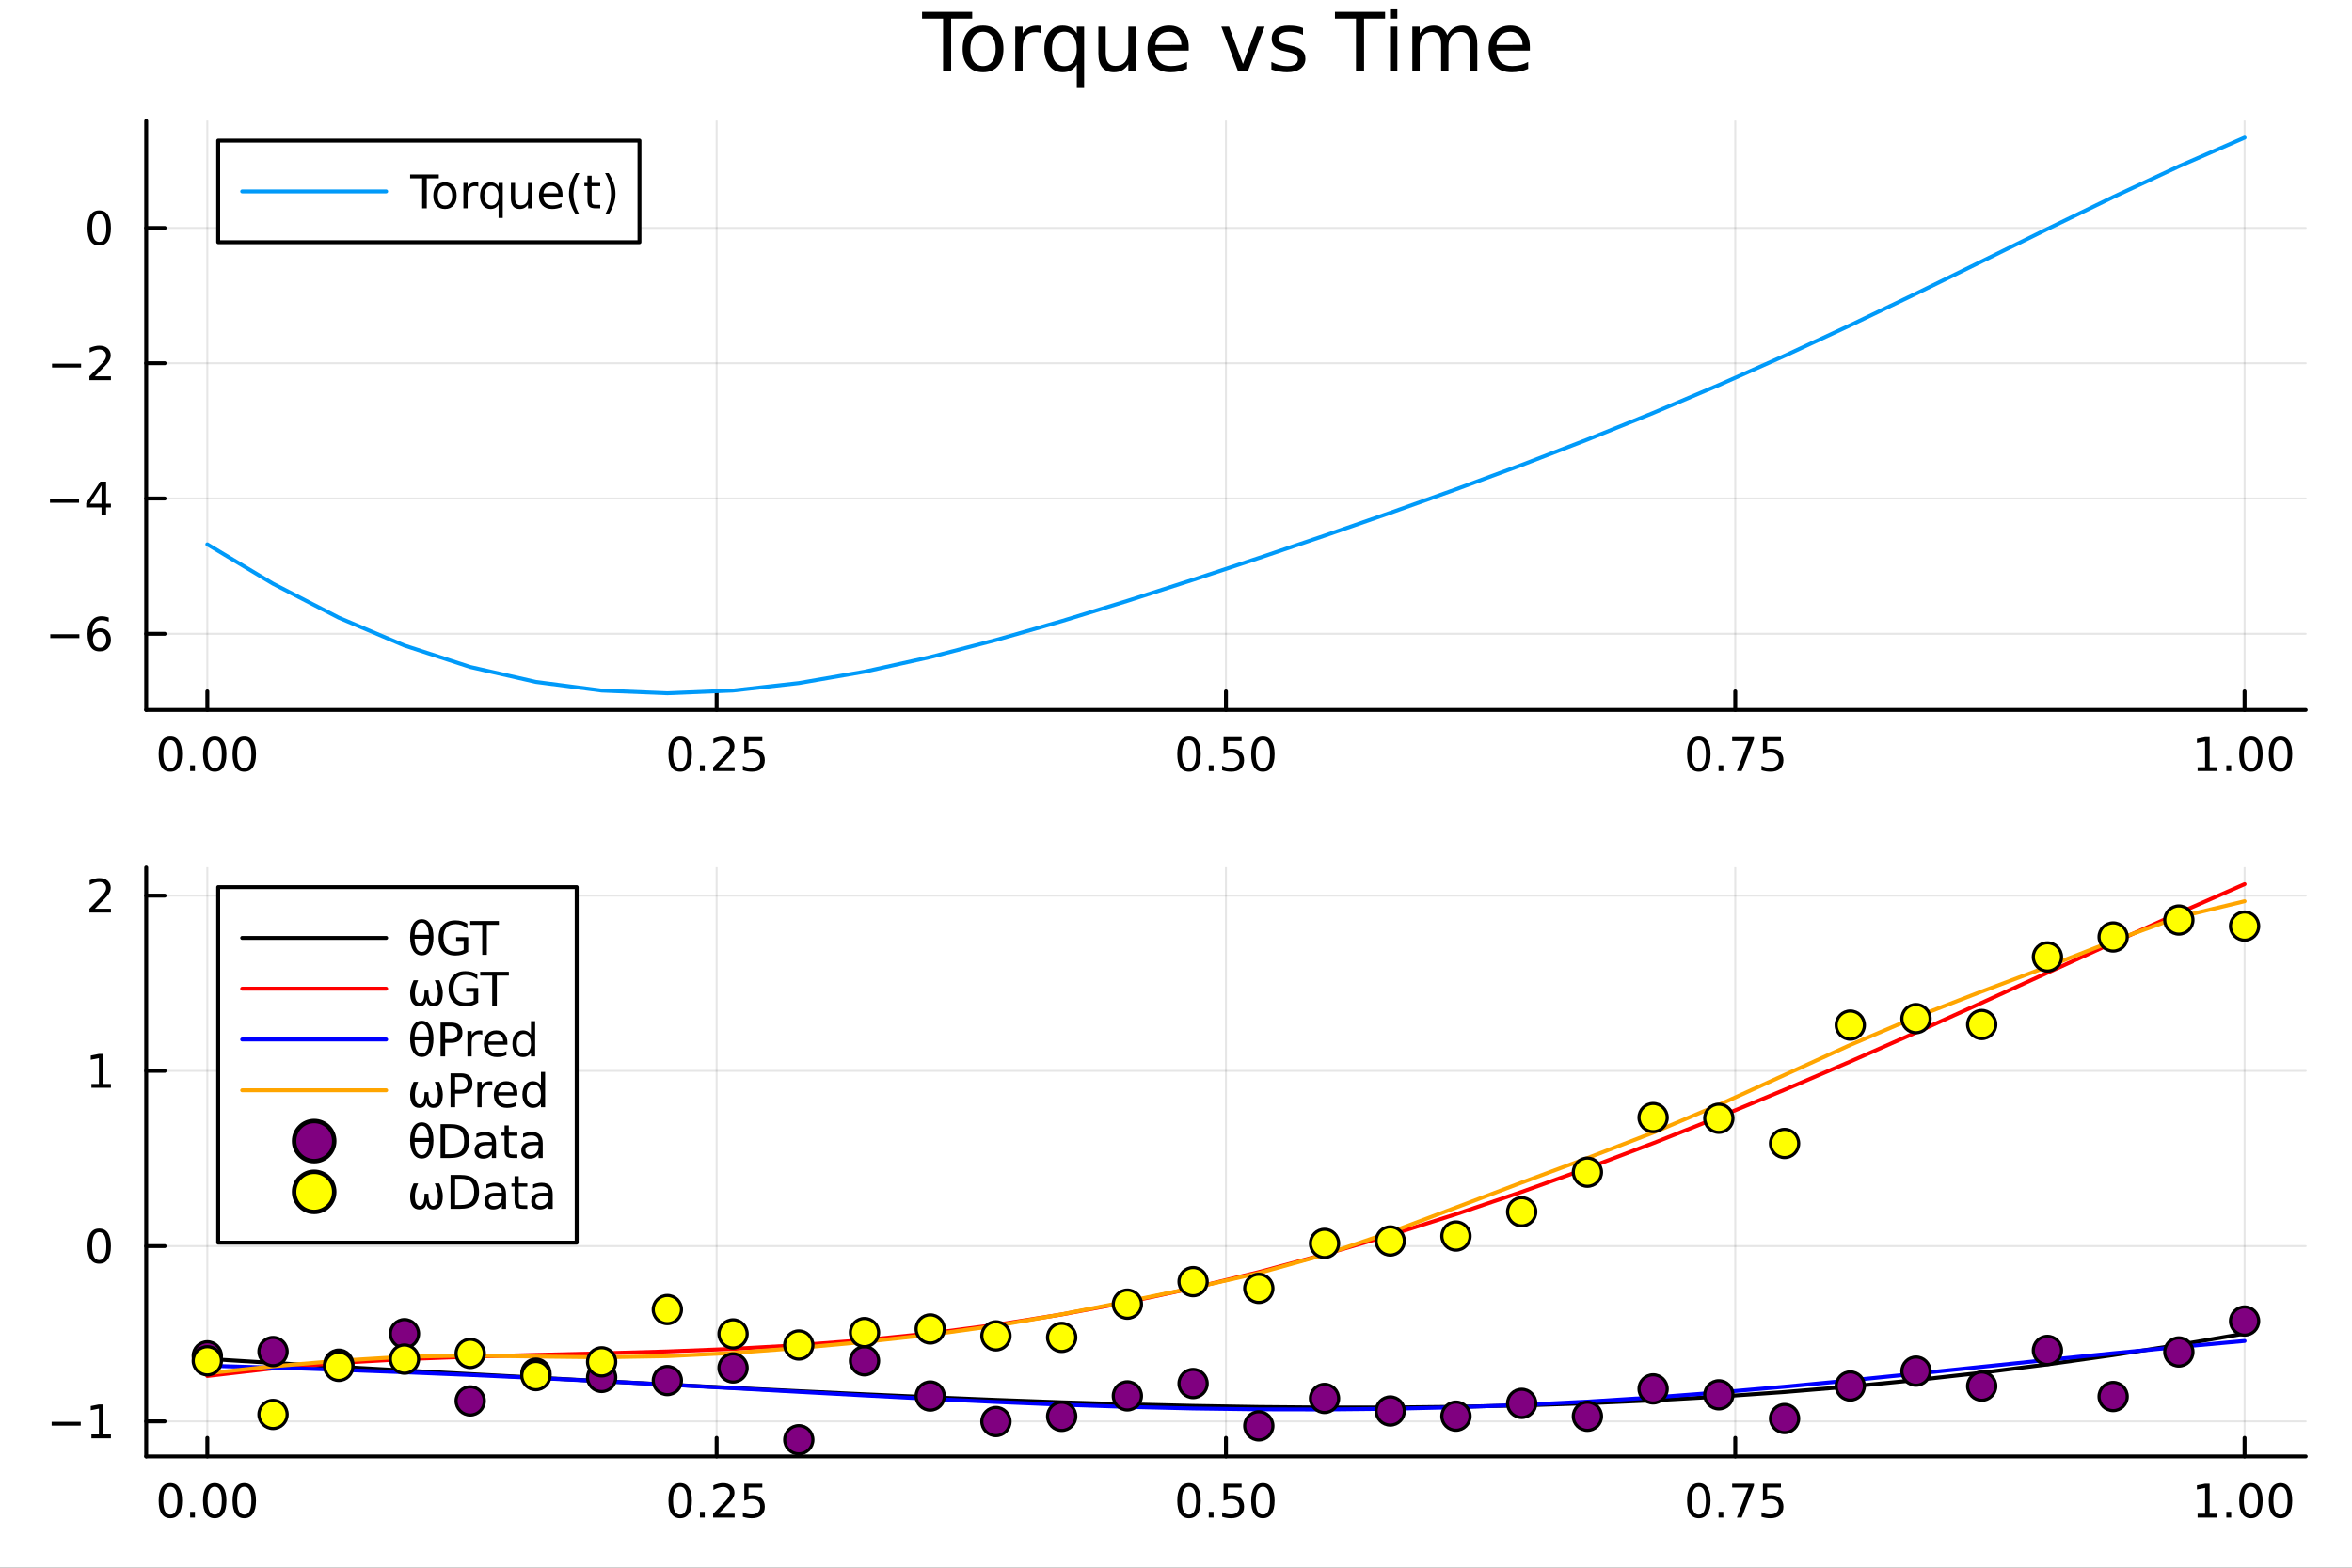 <svg xmlns="http://www.w3.org/2000/svg" xmlns:xlink="http://www.w3.org/1999/xlink" width="600" height="400" viewBox="0 0 2400 1600">
<rect x="0" y="0" width="2400" height="1600" fill="#333333" stroke="none"/>
<defs>
  <clipPath id="clip820">
    <rect x="0" y="0" width="2400" height="1600"></rect>
  </clipPath>
</defs>
<path clip-path="url(#clip820)" d="M0 1600 L2400 1600 L2400 0 L0 0  Z" fill="#ffffff" fill-rule="evenodd" fill-opacity="1"></path>
<defs>
  <clipPath id="clip821">
    <rect x="480" y="0" width="1681" height="1600"></rect>
  </clipPath>
</defs>
<path clip-path="url(#clip820)" d="M149.191 724.562 L2352.76 724.562 L2352.76 123.472 L149.191 123.472  Z" fill="#ffffff" fill-rule="evenodd" fill-opacity="1"></path>
<defs>
  <clipPath id="clip822">
    <rect x="149" y="123" width="2205" height="602"></rect>
  </clipPath>
</defs>
<polyline clip-path="url(#clip822)" style="stroke:#000000; stroke-linecap:round; stroke-linejoin:round; stroke-width:2; stroke-opacity:0.1; fill:none" points="211.556,724.562 211.556,123.472 "></polyline>
<polyline clip-path="url(#clip822)" style="stroke:#000000; stroke-linecap:round; stroke-linejoin:round; stroke-width:2; stroke-opacity:0.1; fill:none" points="731.265,724.562 731.265,123.472 "></polyline>
<polyline clip-path="url(#clip822)" style="stroke:#000000; stroke-linecap:round; stroke-linejoin:round; stroke-width:2; stroke-opacity:0.1; fill:none" points="1250.97,724.562 1250.97,123.472 "></polyline>
<polyline clip-path="url(#clip822)" style="stroke:#000000; stroke-linecap:round; stroke-linejoin:round; stroke-width:2; stroke-opacity:0.1; fill:none" points="1770.68,724.562 1770.68,123.472 "></polyline>
<polyline clip-path="url(#clip822)" style="stroke:#000000; stroke-linecap:round; stroke-linejoin:round; stroke-width:2; stroke-opacity:0.1; fill:none" points="2290.39,724.562 2290.39,123.472 "></polyline>
<polyline clip-path="url(#clip820)" style="stroke:#000000; stroke-linecap:round; stroke-linejoin:round; stroke-width:4; stroke-opacity:1; fill:none" points="149.191,724.562 2352.76,724.562 "></polyline>
<polyline clip-path="url(#clip820)" style="stroke:#000000; stroke-linecap:round; stroke-linejoin:round; stroke-width:4; stroke-opacity:1; fill:none" points="211.556,724.562 211.556,705.664 "></polyline>
<polyline clip-path="url(#clip820)" style="stroke:#000000; stroke-linecap:round; stroke-linejoin:round; stroke-width:4; stroke-opacity:1; fill:none" points="731.265,724.562 731.265,705.664 "></polyline>
<polyline clip-path="url(#clip820)" style="stroke:#000000; stroke-linecap:round; stroke-linejoin:round; stroke-width:4; stroke-opacity:1; fill:none" points="1250.97,724.562 1250.97,705.664 "></polyline>
<polyline clip-path="url(#clip820)" style="stroke:#000000; stroke-linecap:round; stroke-linejoin:round; stroke-width:4; stroke-opacity:1; fill:none" points="1770.68,724.562 1770.68,705.664 "></polyline>
<polyline clip-path="url(#clip820)" style="stroke:#000000; stroke-linecap:round; stroke-linejoin:round; stroke-width:4; stroke-opacity:1; fill:none" points="2290.39,724.562 2290.39,705.664 "></polyline>
<path clip-path="url(#clip820)" d="M173.859 755.481 Q170.248 755.481 168.42 759.045 Q166.614 762.587 166.614 769.717 Q166.614 776.823 168.42 780.388 Q170.248 783.929 173.859 783.929 Q177.494 783.929 179.299 780.388 Q181.128 776.823 181.128 769.717 Q181.128 762.587 179.299 759.045 Q177.494 755.481 173.859 755.481 M173.859 751.777 Q179.67 751.777 182.725 756.383 Q185.804 760.967 185.804 769.717 Q185.804 778.443 182.725 783.05 Q179.67 787.633 173.859 787.633 Q168.049 787.633 164.971 783.05 Q161.915 778.443 161.915 769.717 Q161.915 760.967 164.971 756.383 Q168.049 751.777 173.859 751.777 Z" fill="#000000" fill-rule="nonzero" fill-opacity="1"></path><path clip-path="url(#clip820)" d="M194.021 781.082 L198.906 781.082 L198.906 786.962 L194.021 786.962 L194.021 781.082 Z" fill="#000000" fill-rule="nonzero" fill-opacity="1"></path><path clip-path="url(#clip820)" d="M219.091 755.481 Q215.48 755.481 213.651 759.045 Q211.845 762.587 211.845 769.717 Q211.845 776.823 213.651 780.388 Q215.48 783.929 219.091 783.929 Q222.725 783.929 224.53 780.388 Q226.359 776.823 226.359 769.717 Q226.359 762.587 224.53 759.045 Q222.725 755.481 219.091 755.481 M219.091 751.777 Q224.901 751.777 227.956 756.383 Q231.035 760.967 231.035 769.717 Q231.035 778.443 227.956 783.05 Q224.901 787.633 219.091 787.633 Q213.28 787.633 210.202 783.05 Q207.146 778.443 207.146 769.717 Q207.146 760.967 210.202 756.383 Q213.28 751.777 219.091 751.777 Z" fill="#000000" fill-rule="nonzero" fill-opacity="1"></path><path clip-path="url(#clip820)" d="M249.252 755.481 Q245.641 755.481 243.813 759.045 Q242.007 762.587 242.007 769.717 Q242.007 776.823 243.813 780.388 Q245.641 783.929 249.252 783.929 Q252.887 783.929 254.692 780.388 Q256.521 776.823 256.521 769.717 Q256.521 762.587 254.692 759.045 Q252.887 755.481 249.252 755.481 M249.252 751.777 Q255.063 751.777 258.118 756.383 Q261.197 760.967 261.197 769.717 Q261.197 778.443 258.118 783.05 Q255.063 787.633 249.252 787.633 Q243.442 787.633 240.364 783.05 Q237.308 778.443 237.308 769.717 Q237.308 760.967 240.364 756.383 Q243.442 751.777 249.252 751.777 Z" fill="#000000" fill-rule="nonzero" fill-opacity="1"></path><path clip-path="url(#clip820)" d="M694.066 755.481 Q690.455 755.481 688.626 759.045 Q686.82 762.587 686.82 769.717 Q686.82 776.823 688.626 780.388 Q690.455 783.929 694.066 783.929 Q697.7 783.929 699.506 780.388 Q701.334 776.823 701.334 769.717 Q701.334 762.587 699.506 759.045 Q697.7 755.481 694.066 755.481 M694.066 751.777 Q699.876 751.777 702.931 756.383 Q706.01 760.967 706.01 769.717 Q706.01 778.443 702.931 783.05 Q699.876 787.633 694.066 787.633 Q688.256 787.633 685.177 783.05 Q682.121 778.443 682.121 769.717 Q682.121 760.967 685.177 756.383 Q688.256 751.777 694.066 751.777 Z" fill="#000000" fill-rule="nonzero" fill-opacity="1"></path><path clip-path="url(#clip820)" d="M714.228 781.082 L719.112 781.082 L719.112 786.962 L714.228 786.962 L714.228 781.082 Z" fill="#000000" fill-rule="nonzero" fill-opacity="1"></path><path clip-path="url(#clip820)" d="M733.325 783.027 L749.644 783.027 L749.644 786.962 L727.7 786.962 L727.7 783.027 Q730.362 780.272 734.945 775.643 Q739.552 770.99 740.732 769.647 Q742.978 767.124 743.857 765.388 Q744.76 763.629 744.76 761.939 Q744.76 759.184 742.816 757.448 Q740.894 755.712 737.792 755.712 Q735.593 755.712 733.14 756.476 Q730.709 757.24 727.931 758.791 L727.931 754.069 Q730.755 752.934 733.209 752.356 Q735.663 751.777 737.7 751.777 Q743.07 751.777 746.265 754.462 Q749.459 757.147 749.459 761.638 Q749.459 763.768 748.649 765.689 Q747.862 767.587 745.755 770.18 Q745.177 770.851 742.075 774.068 Q738.973 777.263 733.325 783.027 Z" fill="#000000" fill-rule="nonzero" fill-opacity="1"></path><path clip-path="url(#clip820)" d="M759.505 752.402 L777.862 752.402 L777.862 756.337 L763.788 756.337 L763.788 764.809 Q764.806 764.462 765.825 764.3 Q766.843 764.115 767.862 764.115 Q773.649 764.115 777.028 767.286 Q780.408 770.457 780.408 775.874 Q780.408 781.453 776.936 784.554 Q773.463 787.633 767.144 787.633 Q764.968 787.633 762.7 787.263 Q760.454 786.892 758.047 786.152 L758.047 781.453 Q760.13 782.587 762.352 783.142 Q764.575 783.698 767.051 783.698 Q771.056 783.698 773.394 781.592 Q775.732 779.485 775.732 775.874 Q775.732 772.263 773.394 770.156 Q771.056 768.05 767.051 768.05 Q765.177 768.05 763.302 768.467 Q761.45 768.883 759.505 769.763 L759.505 752.402 Z" fill="#000000" fill-rule="nonzero" fill-opacity="1"></path><path clip-path="url(#clip820)" d="M1213.28 755.481 Q1209.67 755.481 1207.84 759.045 Q1206.03 762.587 1206.03 769.717 Q1206.03 776.823 1207.84 780.388 Q1209.67 783.929 1213.28 783.929 Q1216.91 783.929 1218.72 780.388 Q1220.55 776.823 1220.55 769.717 Q1220.55 762.587 1218.72 759.045 Q1216.91 755.481 1213.28 755.481 M1213.28 751.777 Q1219.09 751.777 1222.14 756.383 Q1225.22 760.967 1225.22 769.717 Q1225.22 778.443 1222.14 783.05 Q1219.09 787.633 1213.28 787.633 Q1207.47 787.633 1204.39 783.05 Q1201.33 778.443 1201.33 769.717 Q1201.33 760.967 1204.39 756.383 Q1207.47 751.777 1213.28 751.777 Z" fill="#000000" fill-rule="nonzero" fill-opacity="1"></path><path clip-path="url(#clip820)" d="M1233.44 781.082 L1238.32 781.082 L1238.32 786.962 L1233.44 786.962 L1233.44 781.082 Z" fill="#000000" fill-rule="nonzero" fill-opacity="1"></path><path clip-path="url(#clip820)" d="M1248.55 752.402 L1266.91 752.402 L1266.91 756.337 L1252.84 756.337 L1252.84 764.809 Q1253.86 764.462 1254.87 764.3 Q1255.89 764.115 1256.91 764.115 Q1262.7 764.115 1266.08 767.286 Q1269.46 770.457 1269.46 775.874 Q1269.46 781.453 1265.98 784.554 Q1262.51 787.633 1256.19 787.633 Q1254.02 787.633 1251.75 787.263 Q1249.5 786.892 1247.1 786.152 L1247.1 781.453 Q1249.18 782.587 1251.4 783.142 Q1253.62 783.698 1256.1 783.698 Q1260.11 783.698 1262.44 781.592 Q1264.78 779.485 1264.78 775.874 Q1264.78 772.263 1262.44 770.156 Q1260.11 768.05 1256.1 768.05 Q1254.23 768.05 1252.35 768.467 Q1250.5 768.883 1248.55 769.763 L1248.55 752.402 Z" fill="#000000" fill-rule="nonzero" fill-opacity="1"></path><path clip-path="url(#clip820)" d="M1288.67 755.481 Q1285.06 755.481 1283.23 759.045 Q1281.42 762.587 1281.42 769.717 Q1281.42 776.823 1283.23 780.388 Q1285.06 783.929 1288.67 783.929 Q1292.3 783.929 1294.11 780.388 Q1295.94 776.823 1295.94 769.717 Q1295.94 762.587 1294.11 759.045 Q1292.3 755.481 1288.67 755.481 M1288.67 751.777 Q1294.48 751.777 1297.54 756.383 Q1300.61 760.967 1300.61 769.717 Q1300.61 778.443 1297.54 783.05 Q1294.48 787.633 1288.67 787.633 Q1282.86 787.633 1279.78 783.05 Q1276.73 778.443 1276.73 769.717 Q1276.73 760.967 1279.78 756.383 Q1282.86 751.777 1288.67 751.777 Z" fill="#000000" fill-rule="nonzero" fill-opacity="1"></path><path clip-path="url(#clip820)" d="M1733.48 755.481 Q1729.87 755.481 1728.04 759.045 Q1726.24 762.587 1726.24 769.717 Q1726.24 776.823 1728.04 780.388 Q1729.87 783.929 1733.48 783.929 Q1737.12 783.929 1738.92 780.388 Q1740.75 776.823 1740.75 769.717 Q1740.75 762.587 1738.92 759.045 Q1737.12 755.481 1733.48 755.481 M1733.48 751.777 Q1739.29 751.777 1742.35 756.383 Q1745.43 760.967 1745.43 769.717 Q1745.43 778.443 1742.35 783.05 Q1739.29 787.633 1733.48 787.633 Q1727.67 787.633 1724.59 783.05 Q1721.54 778.443 1721.54 769.717 Q1721.54 760.967 1724.59 756.383 Q1727.67 751.777 1733.48 751.777 Z" fill="#000000" fill-rule="nonzero" fill-opacity="1"></path><path clip-path="url(#clip820)" d="M1753.65 781.082 L1758.53 781.082 L1758.53 786.962 L1753.65 786.962 L1753.65 781.082 Z" fill="#000000" fill-rule="nonzero" fill-opacity="1"></path><path clip-path="url(#clip820)" d="M1767.53 752.402 L1789.76 752.402 L1789.76 754.393 L1777.21 786.962 L1772.33 786.962 L1784.13 756.337 L1767.53 756.337 L1767.53 752.402 Z" fill="#000000" fill-rule="nonzero" fill-opacity="1"></path><path clip-path="url(#clip820)" d="M1798.92 752.402 L1817.28 752.402 L1817.28 756.337 L1803.21 756.337 L1803.21 764.809 Q1804.22 764.462 1805.24 764.3 Q1806.26 764.115 1807.28 764.115 Q1813.07 764.115 1816.45 767.286 Q1819.83 770.457 1819.83 775.874 Q1819.83 781.453 1816.35 784.554 Q1812.88 787.633 1806.56 787.633 Q1804.39 787.633 1802.12 787.263 Q1799.87 786.892 1797.46 786.152 L1797.46 781.453 Q1799.55 782.587 1801.77 783.142 Q1803.99 783.698 1806.47 783.698 Q1810.47 783.698 1812.81 781.592 Q1815.15 779.485 1815.15 775.874 Q1815.15 772.263 1812.81 770.156 Q1810.47 768.05 1806.47 768.05 Q1804.59 768.05 1802.72 768.467 Q1800.87 768.883 1798.92 769.763 L1798.92 752.402 Z" fill="#000000" fill-rule="nonzero" fill-opacity="1"></path><path clip-path="url(#clip820)" d="M2242.46 783.027 L2250.1 783.027 L2250.1 756.661 L2241.79 758.328 L2241.79 754.069 L2250.06 752.402 L2254.73 752.402 L2254.73 783.027 L2262.37 783.027 L2262.37 786.962 L2242.46 786.962 L2242.46 783.027 Z" fill="#000000" fill-rule="nonzero" fill-opacity="1"></path><path clip-path="url(#clip820)" d="M2271.81 781.082 L2276.7 781.082 L2276.7 786.962 L2271.81 786.962 L2271.81 781.082 Z" fill="#000000" fill-rule="nonzero" fill-opacity="1"></path><path clip-path="url(#clip820)" d="M2296.88 755.481 Q2293.27 755.481 2291.44 759.045 Q2289.64 762.587 2289.64 769.717 Q2289.64 776.823 2291.44 780.388 Q2293.27 783.929 2296.88 783.929 Q2300.52 783.929 2302.32 780.388 Q2304.15 776.823 2304.15 769.717 Q2304.15 762.587 2302.32 759.045 Q2300.52 755.481 2296.88 755.481 M2296.88 751.777 Q2302.69 751.777 2305.75 756.383 Q2308.83 760.967 2308.83 769.717 Q2308.83 778.443 2305.75 783.05 Q2302.69 787.633 2296.88 787.633 Q2291.07 787.633 2288 783.05 Q2284.94 778.443 2284.94 769.717 Q2284.94 760.967 2288 756.383 Q2291.07 751.777 2296.88 751.777 Z" fill="#000000" fill-rule="nonzero" fill-opacity="1"></path><path clip-path="url(#clip820)" d="M2327.05 755.481 Q2323.43 755.481 2321.61 759.045 Q2319.8 762.587 2319.8 769.717 Q2319.8 776.823 2321.61 780.388 Q2323.43 783.929 2327.05 783.929 Q2330.68 783.929 2332.49 780.388 Q2334.31 776.823 2334.31 769.717 Q2334.31 762.587 2332.49 759.045 Q2330.68 755.481 2327.05 755.481 M2327.05 751.777 Q2332.86 751.777 2335.91 756.383 Q2338.99 760.967 2338.99 769.717 Q2338.99 778.443 2335.91 783.05 Q2332.86 787.633 2327.05 787.633 Q2321.24 787.633 2318.16 783.05 Q2315.1 778.443 2315.1 769.717 Q2315.1 760.967 2318.16 756.383 Q2321.24 751.777 2327.05 751.777 Z" fill="#000000" fill-rule="nonzero" fill-opacity="1"></path><polyline clip-path="url(#clip822)" style="stroke:#000000; stroke-linecap:round; stroke-linejoin:round; stroke-width:2; stroke-opacity:0.1; fill:none" points="149.191,646.847 2352.76,646.847 "></polyline>
<polyline clip-path="url(#clip822)" style="stroke:#000000; stroke-linecap:round; stroke-linejoin:round; stroke-width:2; stroke-opacity:0.1; fill:none" points="149.191,508.773 2352.76,508.773 "></polyline>
<polyline clip-path="url(#clip822)" style="stroke:#000000; stroke-linecap:round; stroke-linejoin:round; stroke-width:2; stroke-opacity:0.1; fill:none" points="149.191,370.699 2352.76,370.699 "></polyline>
<polyline clip-path="url(#clip822)" style="stroke:#000000; stroke-linecap:round; stroke-linejoin:round; stroke-width:2; stroke-opacity:0.1; fill:none" points="149.191,232.625 2352.76,232.625 "></polyline>
<polyline clip-path="url(#clip820)" style="stroke:#000000; stroke-linecap:round; stroke-linejoin:round; stroke-width:4; stroke-opacity:1; fill:none" points="149.191,724.562 149.191,123.472 "></polyline>
<polyline clip-path="url(#clip820)" style="stroke:#000000; stroke-linecap:round; stroke-linejoin:round; stroke-width:4; stroke-opacity:1; fill:none" points="149.191,646.847 168.089,646.847 "></polyline>
<polyline clip-path="url(#clip820)" style="stroke:#000000; stroke-linecap:round; stroke-linejoin:round; stroke-width:4; stroke-opacity:1; fill:none" points="149.191,508.773 168.089,508.773 "></polyline>
<polyline clip-path="url(#clip820)" style="stroke:#000000; stroke-linecap:round; stroke-linejoin:round; stroke-width:4; stroke-opacity:1; fill:none" points="149.191,370.699 168.089,370.699 "></polyline>
<polyline clip-path="url(#clip820)" style="stroke:#000000; stroke-linecap:round; stroke-linejoin:round; stroke-width:4; stroke-opacity:1; fill:none" points="149.191,232.625 168.089,232.625 "></polyline>
<path clip-path="url(#clip820)" d="M51.316 647.299 L80.992 647.299 L80.992 651.234 L51.316 651.234 L51.316 647.299 Z" fill="#000000" fill-rule="nonzero" fill-opacity="1"></path><path clip-path="url(#clip820)" d="M101.663 644.984 Q98.515 644.984 96.663 647.137 Q94.835 649.289 94.835 653.039 Q94.835 656.766 96.663 658.942 Q98.515 661.095 101.663 661.095 Q104.811 661.095 106.64 658.942 Q108.492 656.766 108.492 653.039 Q108.492 649.289 106.64 647.137 Q104.811 644.984 101.663 644.984 M110.946 630.331 L110.946 634.59 Q109.186 633.757 107.381 633.317 Q105.598 632.877 103.839 632.877 Q99.21 632.877 96.756 636.002 Q94.325 639.127 93.978 645.447 Q95.344 643.433 97.404 642.368 Q99.464 641.28 101.941 641.28 Q107.149 641.28 110.158 644.451 Q113.191 647.6 113.191 653.039 Q113.191 658.363 110.043 661.581 Q106.895 664.799 101.663 664.799 Q95.668 664.799 92.496 660.215 Q89.325 655.609 89.325 646.882 Q89.325 638.688 93.214 633.827 Q97.103 628.942 103.654 628.942 Q105.413 628.942 107.196 629.29 Q109.001 629.637 110.946 630.331 Z" fill="#000000" fill-rule="nonzero" fill-opacity="1"></path><path clip-path="url(#clip820)" d="M50.992 509.225 L80.668 509.225 L80.668 513.16 L50.992 513.16 L50.992 509.225 Z" fill="#000000" fill-rule="nonzero" fill-opacity="1"></path><path clip-path="url(#clip820)" d="M103.608 495.567 L91.802 514.016 L103.608 514.016 L103.608 495.567 M102.381 491.493 L108.26 491.493 L108.26 514.016 L113.191 514.016 L113.191 517.905 L108.26 517.905 L108.26 526.053 L103.608 526.053 L103.608 517.905 L88.006 517.905 L88.006 513.391 L102.381 491.493 Z" fill="#000000" fill-rule="nonzero" fill-opacity="1"></path><path clip-path="url(#clip820)" d="M53.075 371.151 L82.751 371.151 L82.751 375.086 L53.075 375.086 L53.075 371.151 Z" fill="#000000" fill-rule="nonzero" fill-opacity="1"></path><path clip-path="url(#clip820)" d="M96.871 384.044 L113.191 384.044 L113.191 387.979 L91.246 387.979 L91.246 384.044 Q93.909 381.29 98.492 376.66 Q103.098 372.007 104.279 370.665 Q106.524 368.142 107.404 366.405 Q108.307 364.646 108.307 362.956 Q108.307 360.202 106.362 358.466 Q104.441 356.73 101.339 356.73 Q99.14 356.73 96.686 357.493 Q94.256 358.257 91.478 359.808 L91.478 355.086 Q94.302 353.952 96.756 353.373 Q99.21 352.794 101.246 352.794 Q106.617 352.794 109.811 355.48 Q113.006 358.165 113.006 362.655 Q113.006 364.785 112.196 366.706 Q111.408 368.605 109.302 371.197 Q108.723 371.868 105.621 375.086 Q102.52 378.28 96.871 384.044 Z" fill="#000000" fill-rule="nonzero" fill-opacity="1"></path><path clip-path="url(#clip820)" d="M101.246 218.424 Q97.635 218.424 95.807 221.989 Q94.001 225.531 94.001 232.66 Q94.001 239.767 95.807 243.331 Q97.635 246.873 101.246 246.873 Q104.881 246.873 106.686 243.331 Q108.515 239.767 108.515 232.66 Q108.515 225.531 106.686 221.989 Q104.881 218.424 101.246 218.424 M101.246 214.72 Q107.057 214.72 110.112 219.327 Q113.191 223.91 113.191 232.66 Q113.191 241.387 110.112 245.993 Q107.057 250.577 101.246 250.577 Q95.436 250.577 92.358 245.993 Q89.302 241.387 89.302 232.66 Q89.302 223.91 92.358 219.327 Q95.436 214.72 101.246 214.72 Z" fill="#000000" fill-rule="nonzero" fill-opacity="1"></path><path clip-path="url(#clip820)" d="M940.877 12.096 L992.04 12.096 L992.04 18.983 L970.57 18.983 L970.57 72.576 L962.346 72.576 L962.346 18.983 L940.877 18.983 L940.877 12.096 Z" fill="#000000" fill-rule="nonzero" fill-opacity="1"></path><path clip-path="url(#clip820)" d="M1003.1 32.431 Q997.103 32.431 993.619 37.131 Q990.136 41.789 990.136 49.931 Q990.136 58.074 993.579 62.773 Q997.063 67.431 1003.1 67.431 Q1009.05 67.431 1012.54 62.732 Q1016.02 58.033 1016.02 49.931 Q1016.02 41.87 1012.54 37.171 Q1009.05 32.431 1003.1 32.431 M1003.1 26.112 Q1012.82 26.112 1018.37 32.431 Q1023.92 38.751 1023.92 49.931 Q1023.92 61.071 1018.37 67.431 Q1012.82 73.751 1003.1 73.751 Q993.336 73.751 987.786 67.431 Q982.277 61.071 982.277 49.931 Q982.277 38.751 987.786 32.431 Q993.336 26.112 1003.1 26.112 Z" fill="#000000" fill-rule="nonzero" fill-opacity="1"></path><path clip-path="url(#clip820)" d="M1062.57 34.173 Q1061.31 33.444 1059.81 33.12 Q1058.35 32.756 1056.57 32.756 Q1050.25 32.756 1046.85 36.888 Q1043.49 40.979 1043.49 48.676 L1043.49 72.576 L1035.99 72.576 L1035.99 27.206 L1043.49 27.206 L1043.49 34.254 Q1045.84 30.122 1049.6 28.138 Q1053.37 26.112 1058.76 26.112 Q1059.53 26.112 1060.46 26.234 Q1061.39 26.315 1062.53 26.517 L1062.57 34.173 Z" fill="#000000" fill-rule="nonzero" fill-opacity="1"></path><path clip-path="url(#clip820)" d="M1073.38 49.931 Q1073.38 58.155 1076.74 62.854 Q1080.15 67.512 1086.06 67.512 Q1091.98 67.512 1095.38 62.854 Q1098.78 58.155 1098.78 49.931 Q1098.78 41.708 1095.38 37.05 Q1091.98 32.35 1086.06 32.35 Q1080.15 32.35 1076.74 37.05 Q1073.38 41.708 1073.38 49.931 M1098.78 65.77 Q1096.43 69.821 1092.83 71.806 Q1089.26 73.751 1084.24 73.751 Q1076.01 73.751 1070.83 67.188 Q1065.69 60.626 1065.69 49.931 Q1065.69 39.237 1070.83 32.675 Q1076.01 26.112 1084.24 26.112 Q1089.26 26.112 1092.83 28.097 Q1096.43 30.041 1098.78 34.092 L1098.78 27.206 L1106.23 27.206 L1106.23 89.833 L1098.78 89.833 L1098.78 65.77 Z" fill="#000000" fill-rule="nonzero" fill-opacity="1"></path><path clip-path="url(#clip820)" d="M1120.82 54.671 L1120.82 27.206 L1128.27 27.206 L1128.27 54.387 Q1128.27 60.828 1130.78 64.069 Q1133.29 67.269 1138.32 67.269 Q1144.35 67.269 1147.84 63.421 Q1151.36 59.573 1151.36 52.929 L1151.36 27.206 L1158.82 27.206 L1158.82 72.576 L1151.36 72.576 L1151.36 65.608 Q1148.65 69.74 1145.04 71.766 Q1141.48 73.751 1136.74 73.751 Q1128.92 73.751 1124.87 68.89 Q1120.82 64.029 1120.82 54.671 M1139.57 26.112 L1139.57 26.112 Z" fill="#000000" fill-rule="nonzero" fill-opacity="1"></path><path clip-path="url(#clip820)" d="M1212.98 48.028 L1212.98 51.673 L1178.71 51.673 Q1179.19 59.37 1183.32 63.421 Q1187.5 67.431 1194.91 67.431 Q1199.2 67.431 1203.21 66.378 Q1207.26 65.325 1211.23 63.218 L1211.23 70.267 Q1207.22 71.968 1203.01 72.86 Q1198.8 73.751 1194.46 73.751 Q1183.61 73.751 1177.25 67.431 Q1170.93 61.112 1170.93 50.337 Q1170.93 39.197 1176.92 32.675 Q1182.96 26.112 1193.17 26.112 Q1202.32 26.112 1207.63 32.026 Q1212.98 37.9 1212.98 48.028 M1205.52 45.84 Q1205.44 39.723 1202.08 36.077 Q1198.76 32.431 1193.25 32.431 Q1187.01 32.431 1183.24 35.956 Q1179.52 39.48 1178.95 45.88 L1205.52 45.84 Z" fill="#000000" fill-rule="nonzero" fill-opacity="1"></path><path clip-path="url(#clip820)" d="M1246.23 27.206 L1254.13 27.206 L1268.31 65.284 L1282.49 27.206 L1290.39 27.206 L1273.37 72.576 L1263.25 72.576 L1246.23 27.206 Z" fill="#000000" fill-rule="nonzero" fill-opacity="1"></path><path clip-path="url(#clip820)" d="M1329.6 28.543 L1329.6 35.591 Q1326.44 33.971 1323.04 33.161 Q1319.64 32.35 1315.99 32.35 Q1310.44 32.35 1307.65 34.052 Q1304.89 35.753 1304.89 39.156 Q1304.89 41.749 1306.88 43.248 Q1308.86 44.706 1314.86 46.043 L1317.41 46.61 Q1325.35 48.311 1328.67 51.43 Q1332.03 54.509 1332.03 60.059 Q1332.03 66.378 1327.01 70.064 Q1322.03 73.751 1313.28 73.751 Q1309.63 73.751 1305.66 73.022 Q1301.73 72.333 1297.36 70.915 L1297.36 63.218 Q1301.49 65.365 1305.5 66.459 Q1309.51 67.512 1313.44 67.512 Q1318.7 67.512 1321.54 65.73 Q1324.38 63.907 1324.38 60.626 Q1324.38 57.588 1322.31 55.967 Q1320.28 54.347 1313.36 52.848 L1310.76 52.24 Q1303.84 50.782 1300.76 47.785 Q1297.68 44.746 1297.68 39.48 Q1297.68 33.08 1302.22 29.596 Q1306.75 26.112 1315.1 26.112 Q1319.23 26.112 1322.88 26.72 Q1326.52 27.327 1329.6 28.543 Z" fill="#000000" fill-rule="nonzero" fill-opacity="1"></path><path clip-path="url(#clip820)" d="M1362.21 12.096 L1413.37 12.096 L1413.37 18.983 L1391.9 18.983 L1391.9 72.576 L1383.68 72.576 L1383.68 18.983 L1362.21 18.983 L1362.21 12.096 Z" fill="#000000" fill-rule="nonzero" fill-opacity="1"></path><path clip-path="url(#clip820)" d="M1418.4 27.206 L1425.85 27.206 L1425.85 72.576 L1418.4 72.576 L1418.4 27.206 M1418.4 9.544 L1425.85 9.544 L1425.85 18.983 L1418.4 18.983 L1418.4 9.544 Z" fill="#000000" fill-rule="nonzero" fill-opacity="1"></path><path clip-path="url(#clip820)" d="M1476.77 35.915 Q1479.57 30.892 1483.45 28.502 Q1487.34 26.112 1492.61 26.112 Q1499.7 26.112 1503.55 31.095 Q1507.4 36.037 1507.4 45.192 L1507.4 72.576 L1499.9 72.576 L1499.9 45.435 Q1499.9 38.913 1497.59 35.753 Q1495.28 32.594 1490.54 32.594 Q1484.75 32.594 1481.39 36.442 Q1478.03 40.29 1478.03 46.934 L1478.03 72.576 L1470.53 72.576 L1470.53 45.435 Q1470.53 38.873 1468.22 35.753 Q1465.91 32.594 1461.09 32.594 Q1455.38 32.594 1452.02 36.482 Q1448.66 40.331 1448.66 46.934 L1448.66 72.576 L1441.16 72.576 L1441.16 27.206 L1448.66 27.206 L1448.66 34.254 Q1451.21 30.082 1454.77 28.097 Q1458.34 26.112 1463.24 26.112 Q1468.18 26.112 1471.63 28.624 Q1475.11 31.135 1476.77 35.915 Z" fill="#000000" fill-rule="nonzero" fill-opacity="1"></path><path clip-path="url(#clip820)" d="M1561.07 48.028 L1561.07 51.673 L1526.8 51.673 Q1527.29 59.37 1531.42 63.421 Q1535.59 67.431 1543 67.431 Q1547.3 67.431 1551.31 66.378 Q1555.36 65.325 1559.33 63.218 L1559.33 70.267 Q1555.32 71.968 1551.1 72.86 Q1546.89 73.751 1542.56 73.751 Q1531.7 73.751 1525.34 67.431 Q1519.02 61.112 1519.02 50.337 Q1519.02 39.197 1525.02 32.675 Q1531.05 26.112 1541.26 26.112 Q1550.42 26.112 1555.72 32.026 Q1561.07 37.9 1561.07 48.028 M1553.62 45.84 Q1553.54 39.723 1550.17 36.077 Q1546.85 32.431 1541.34 32.431 Q1535.1 32.431 1531.34 35.956 Q1527.61 39.48 1527.04 45.88 L1553.62 45.84 Z" fill="#000000" fill-rule="nonzero" fill-opacity="1"></path><polyline clip-path="url(#clip822)" style="stroke:#009af9; stroke-linecap:round; stroke-linejoin:round; stroke-width:4; stroke-opacity:1; fill:none" points="211.556,555.562 278.615,595.758 345.674,630.4 412.733,658.852 479.793,680.753 546.852,696.02 613.911,704.821 680.97,707.55 748.029,704.774 815.089,697.187 882.148,685.553 949.207,670.648 1016.27,653.214 1083.33,633.908 1150.38,613.274 1217.44,591.716 1284.5,569.492 1351.56,546.719 1418.62,523.384 1485.68,499.377 1552.74,474.522 1619.8,448.618 1686.86,421.483 1753.92,392.991 1820.98,363.111 1888.04,331.936 1955.09,299.697 2022.15,266.777 2089.21,233.699 2156.27,201.114 2223.33,169.772 2290.39,140.484 "></polyline>
<path clip-path="url(#clip820)" d="M222.643 247.188 L652.512 247.188 L652.512 143.508 L222.643 143.508  Z" fill="#ffffff" fill-rule="evenodd" fill-opacity="1"></path>
<polyline clip-path="url(#clip820)" style="stroke:#000000; stroke-linecap:round; stroke-linejoin:round; stroke-width:4; stroke-opacity:1; fill:none" points="222.643,247.188 652.512,247.188 652.512,143.508 222.643,143.508 222.643,247.188 "></polyline>
<polyline clip-path="url(#clip820)" style="stroke:#009af9; stroke-linecap:round; stroke-linejoin:round; stroke-width:4; stroke-opacity:1; fill:none" points="247.127,195.348 394.031,195.348 "></polyline>
<path clip-path="url(#clip820)" d="M418.515 178.068 L447.751 178.068 L447.751 182.004 L435.483 182.004 L435.483 212.628 L430.784 212.628 L430.784 182.004 L418.515 182.004 L418.515 178.068 Z" fill="#000000" fill-rule="nonzero" fill-opacity="1"></path><path clip-path="url(#clip820)" d="M454.071 189.689 Q450.645 189.689 448.654 192.374 Q446.663 195.036 446.663 199.689 Q446.663 204.341 448.631 207.027 Q450.622 209.689 454.071 209.689 Q457.474 209.689 459.464 207.003 Q461.455 204.318 461.455 199.689 Q461.455 195.082 459.464 192.397 Q457.474 189.689 454.071 189.689 M454.071 186.078 Q459.626 186.078 462.798 189.689 Q465.969 193.3 465.969 199.689 Q465.969 206.054 462.798 209.689 Q459.626 213.3 454.071 213.3 Q448.492 213.3 445.321 209.689 Q442.173 206.054 442.173 199.689 Q442.173 193.3 445.321 189.689 Q448.492 186.078 454.071 186.078 Z" fill="#000000" fill-rule="nonzero" fill-opacity="1"></path><path clip-path="url(#clip820)" d="M488.052 190.684 Q487.335 190.267 486.478 190.082 Q485.645 189.874 484.626 189.874 Q481.015 189.874 479.071 192.235 Q477.149 194.573 477.149 198.971 L477.149 212.628 L472.867 212.628 L472.867 186.703 L477.149 186.703 L477.149 190.73 Q478.492 188.369 480.645 187.235 Q482.798 186.078 485.876 186.078 Q486.316 186.078 486.848 186.147 Q487.381 186.193 488.029 186.309 L488.052 190.684 Z" fill="#000000" fill-rule="nonzero" fill-opacity="1"></path><path clip-path="url(#clip820)" d="M494.233 199.689 Q494.233 204.388 496.154 207.073 Q498.098 209.735 501.478 209.735 Q504.858 209.735 506.802 207.073 Q508.746 204.388 508.746 199.689 Q508.746 194.99 506.802 192.328 Q504.858 189.642 501.478 189.642 Q498.098 189.642 496.154 192.328 Q494.233 194.99 494.233 199.689 M508.746 208.74 Q507.404 211.054 505.344 212.189 Q503.307 213.3 500.436 213.3 Q495.737 213.3 492.774 209.55 Q489.835 205.8 489.835 199.689 Q489.835 193.578 492.774 189.828 Q495.737 186.078 500.436 186.078 Q503.307 186.078 505.344 187.212 Q507.404 188.323 508.746 190.638 L508.746 186.703 L513.006 186.703 L513.006 222.49 L508.746 222.49 L508.746 208.74 Z" fill="#000000" fill-rule="nonzero" fill-opacity="1"></path><path clip-path="url(#clip820)" d="M521.339 202.397 L521.339 186.703 L525.598 186.703 L525.598 202.235 Q525.598 205.916 527.033 207.767 Q528.469 209.596 531.339 209.596 Q534.788 209.596 536.779 207.397 Q538.793 205.198 538.793 201.402 L538.793 186.703 L543.052 186.703 L543.052 212.628 L538.793 212.628 L538.793 208.647 Q537.242 211.008 535.182 212.165 Q533.144 213.3 530.436 213.3 Q525.969 213.3 523.654 210.522 Q521.339 207.744 521.339 202.397 M532.057 186.078 L532.057 186.078 Z" fill="#000000" fill-rule="nonzero" fill-opacity="1"></path><path clip-path="url(#clip820)" d="M574.001 198.601 L574.001 200.684 L554.418 200.684 Q554.695 205.082 557.056 207.397 Q559.441 209.689 563.677 209.689 Q566.13 209.689 568.422 209.087 Q570.737 208.485 573.005 207.281 L573.005 211.309 Q570.714 212.281 568.306 212.79 Q565.899 213.3 563.422 213.3 Q557.218 213.3 553.584 209.689 Q549.973 206.078 549.973 199.92 Q549.973 193.554 553.399 189.828 Q556.848 186.078 562.681 186.078 Q567.913 186.078 570.945 189.457 Q574.001 192.814 574.001 198.601 M569.742 197.351 Q569.695 193.855 567.774 191.772 Q565.876 189.689 562.728 189.689 Q559.163 189.689 557.01 191.703 Q554.88 193.717 554.556 197.374 L569.742 197.351 Z" fill="#000000" fill-rule="nonzero" fill-opacity="1"></path><path clip-path="url(#clip820)" d="M591.223 176.656 Q588.121 181.98 586.616 187.189 Q585.112 192.397 585.112 197.744 Q585.112 203.091 586.616 208.346 Q588.144 213.578 591.223 218.878 L587.519 218.878 Q584.047 213.439 582.311 208.184 Q580.598 202.929 580.598 197.744 Q580.598 192.582 582.311 187.351 Q584.024 182.119 587.519 176.656 L591.223 176.656 Z" fill="#000000" fill-rule="nonzero" fill-opacity="1"></path><path clip-path="url(#clip820)" d="M603.7 179.342 L603.7 186.703 L612.473 186.703 L612.473 190.013 L603.7 190.013 L603.7 204.087 Q603.7 207.258 604.556 208.161 Q605.436 209.064 608.098 209.064 L612.473 209.064 L612.473 212.628 L608.098 212.628 Q603.167 212.628 601.292 210.8 Q599.417 208.948 599.417 204.087 L599.417 190.013 L596.292 190.013 L596.292 186.703 L599.417 186.703 L599.417 179.342 L603.7 179.342 Z" fill="#000000" fill-rule="nonzero" fill-opacity="1"></path><path clip-path="url(#clip820)" d="M617.403 176.656 L621.107 176.656 Q624.579 182.119 626.292 187.351 Q628.028 192.582 628.028 197.744 Q628.028 202.929 626.292 208.184 Q624.579 213.439 621.107 218.878 L617.403 218.878 Q620.482 213.578 621.987 208.346 Q623.514 203.091 623.514 197.744 Q623.514 192.397 621.987 187.189 Q620.482 181.98 617.403 176.656 Z" fill="#000000" fill-rule="nonzero" fill-opacity="1"></path><path clip-path="url(#clip820)" d="M149.191 1486.45 L2352.76 1486.45 L2352.76 885.358 L149.191 885.358  Z" fill="#ffffff" fill-rule="evenodd" fill-opacity="1"></path>
<defs>
  <clipPath id="clip823">
    <rect x="149" y="885" width="2205" height="602"></rect>
  </clipPath>
</defs>
<polyline clip-path="url(#clip823)" style="stroke:#000000; stroke-linecap:round; stroke-linejoin:round; stroke-width:2; stroke-opacity:0.1; fill:none" points="211.556,1486.45 211.556,885.358 "></polyline>
<polyline clip-path="url(#clip823)" style="stroke:#000000; stroke-linecap:round; stroke-linejoin:round; stroke-width:2; stroke-opacity:0.1; fill:none" points="731.265,1486.45 731.265,885.358 "></polyline>
<polyline clip-path="url(#clip823)" style="stroke:#000000; stroke-linecap:round; stroke-linejoin:round; stroke-width:2; stroke-opacity:0.1; fill:none" points="1250.97,1486.45 1250.97,885.358 "></polyline>
<polyline clip-path="url(#clip823)" style="stroke:#000000; stroke-linecap:round; stroke-linejoin:round; stroke-width:2; stroke-opacity:0.1; fill:none" points="1770.68,1486.45 1770.68,885.358 "></polyline>
<polyline clip-path="url(#clip823)" style="stroke:#000000; stroke-linecap:round; stroke-linejoin:round; stroke-width:2; stroke-opacity:0.1; fill:none" points="2290.39,1486.45 2290.39,885.358 "></polyline>
<polyline clip-path="url(#clip820)" style="stroke:#000000; stroke-linecap:round; stroke-linejoin:round; stroke-width:4; stroke-opacity:1; fill:none" points="149.191,1486.45 2352.76,1486.45 "></polyline>
<polyline clip-path="url(#clip820)" style="stroke:#000000; stroke-linecap:round; stroke-linejoin:round; stroke-width:4; stroke-opacity:1; fill:none" points="211.556,1486.45 211.556,1467.55 "></polyline>
<polyline clip-path="url(#clip820)" style="stroke:#000000; stroke-linecap:round; stroke-linejoin:round; stroke-width:4; stroke-opacity:1; fill:none" points="731.265,1486.45 731.265,1467.55 "></polyline>
<polyline clip-path="url(#clip820)" style="stroke:#000000; stroke-linecap:round; stroke-linejoin:round; stroke-width:4; stroke-opacity:1; fill:none" points="1250.97,1486.45 1250.97,1467.55 "></polyline>
<polyline clip-path="url(#clip820)" style="stroke:#000000; stroke-linecap:round; stroke-linejoin:round; stroke-width:4; stroke-opacity:1; fill:none" points="1770.68,1486.45 1770.68,1467.55 "></polyline>
<polyline clip-path="url(#clip820)" style="stroke:#000000; stroke-linecap:round; stroke-linejoin:round; stroke-width:4; stroke-opacity:1; fill:none" points="2290.39,1486.45 2290.39,1467.55 "></polyline>
<path clip-path="url(#clip820)" d="M173.859 1517.37 Q170.248 1517.37 168.42 1520.93 Q166.614 1524.47 166.614 1531.6 Q166.614 1538.71 168.42 1542.27 Q170.248 1545.82 173.859 1545.82 Q177.494 1545.82 179.299 1542.27 Q181.128 1538.71 181.128 1531.6 Q181.128 1524.47 179.299 1520.93 Q177.494 1517.37 173.859 1517.37 M173.859 1513.66 Q179.67 1513.66 182.725 1518.27 Q185.804 1522.85 185.804 1531.6 Q185.804 1540.33 182.725 1544.94 Q179.67 1549.52 173.859 1549.52 Q168.049 1549.52 164.971 1544.94 Q161.915 1540.33 161.915 1531.6 Q161.915 1522.85 164.971 1518.27 Q168.049 1513.66 173.859 1513.66 Z" fill="#000000" fill-rule="nonzero" fill-opacity="1"></path><path clip-path="url(#clip820)" d="M194.021 1542.97 L198.906 1542.97 L198.906 1548.85 L194.021 1548.85 L194.021 1542.97 Z" fill="#000000" fill-rule="nonzero" fill-opacity="1"></path><path clip-path="url(#clip820)" d="M219.091 1517.37 Q215.48 1517.37 213.651 1520.93 Q211.845 1524.47 211.845 1531.6 Q211.845 1538.71 213.651 1542.27 Q215.48 1545.82 219.091 1545.82 Q222.725 1545.82 224.53 1542.27 Q226.359 1538.71 226.359 1531.6 Q226.359 1524.47 224.53 1520.93 Q222.725 1517.37 219.091 1517.37 M219.091 1513.66 Q224.901 1513.66 227.956 1518.27 Q231.035 1522.85 231.035 1531.6 Q231.035 1540.33 227.956 1544.94 Q224.901 1549.52 219.091 1549.52 Q213.28 1549.52 210.202 1544.94 Q207.146 1540.33 207.146 1531.6 Q207.146 1522.85 210.202 1518.27 Q213.28 1513.66 219.091 1513.66 Z" fill="#000000" fill-rule="nonzero" fill-opacity="1"></path><path clip-path="url(#clip820)" d="M249.252 1517.37 Q245.641 1517.37 243.813 1520.93 Q242.007 1524.47 242.007 1531.6 Q242.007 1538.71 243.813 1542.27 Q245.641 1545.82 249.252 1545.82 Q252.887 1545.82 254.692 1542.27 Q256.521 1538.71 256.521 1531.6 Q256.521 1524.47 254.692 1520.93 Q252.887 1517.37 249.252 1517.37 M249.252 1513.66 Q255.063 1513.66 258.118 1518.27 Q261.197 1522.85 261.197 1531.6 Q261.197 1540.33 258.118 1544.94 Q255.063 1549.52 249.252 1549.52 Q243.442 1549.52 240.364 1544.94 Q237.308 1540.33 237.308 1531.6 Q237.308 1522.85 240.364 1518.27 Q243.442 1513.66 249.252 1513.66 Z" fill="#000000" fill-rule="nonzero" fill-opacity="1"></path><path clip-path="url(#clip820)" d="M694.066 1517.37 Q690.455 1517.37 688.626 1520.93 Q686.82 1524.47 686.82 1531.6 Q686.82 1538.71 688.626 1542.27 Q690.455 1545.82 694.066 1545.82 Q697.7 1545.82 699.506 1542.27 Q701.334 1538.71 701.334 1531.6 Q701.334 1524.47 699.506 1520.93 Q697.7 1517.37 694.066 1517.37 M694.066 1513.66 Q699.876 1513.66 702.931 1518.27 Q706.01 1522.85 706.01 1531.6 Q706.01 1540.33 702.931 1544.94 Q699.876 1549.52 694.066 1549.52 Q688.256 1549.52 685.177 1544.94 Q682.121 1540.33 682.121 1531.6 Q682.121 1522.85 685.177 1518.27 Q688.256 1513.66 694.066 1513.66 Z" fill="#000000" fill-rule="nonzero" fill-opacity="1"></path><path clip-path="url(#clip820)" d="M714.228 1542.97 L719.112 1542.97 L719.112 1548.85 L714.228 1548.85 L714.228 1542.97 Z" fill="#000000" fill-rule="nonzero" fill-opacity="1"></path><path clip-path="url(#clip820)" d="M733.325 1544.91 L749.644 1544.91 L749.644 1548.85 L727.7 1548.85 L727.7 1544.91 Q730.362 1542.16 734.945 1537.53 Q739.552 1532.88 740.732 1531.53 Q742.978 1529.01 743.857 1527.27 Q744.76 1525.51 744.76 1523.82 Q744.76 1521.07 742.816 1519.33 Q740.894 1517.6 737.792 1517.6 Q735.593 1517.6 733.14 1518.36 Q730.709 1519.13 727.931 1520.68 L727.931 1515.95 Q730.755 1514.82 733.209 1514.24 Q735.663 1513.66 737.7 1513.66 Q743.07 1513.66 746.265 1516.35 Q749.459 1519.03 749.459 1523.52 Q749.459 1525.65 748.649 1527.57 Q747.862 1529.47 745.755 1532.07 Q745.177 1532.74 742.075 1535.95 Q738.973 1539.15 733.325 1544.91 Z" fill="#000000" fill-rule="nonzero" fill-opacity="1"></path><path clip-path="url(#clip820)" d="M759.505 1514.29 L777.862 1514.29 L777.862 1518.22 L763.788 1518.22 L763.788 1526.7 Q764.806 1526.35 765.825 1526.19 Q766.843 1526 767.862 1526 Q773.649 1526 777.028 1529.17 Q780.408 1532.34 780.408 1537.76 Q780.408 1543.34 776.936 1546.44 Q773.463 1549.52 767.144 1549.52 Q764.968 1549.52 762.7 1549.15 Q760.454 1548.78 758.047 1548.04 L758.047 1543.34 Q760.13 1544.47 762.352 1545.03 Q764.575 1545.58 767.051 1545.58 Q771.056 1545.58 773.394 1543.48 Q775.732 1541.37 775.732 1537.76 Q775.732 1534.15 773.394 1532.04 Q771.056 1529.94 767.051 1529.94 Q765.177 1529.94 763.302 1530.35 Q761.45 1530.77 759.505 1531.65 L759.505 1514.29 Z" fill="#000000" fill-rule="nonzero" fill-opacity="1"></path><path clip-path="url(#clip820)" d="M1213.28 1517.37 Q1209.67 1517.37 1207.84 1520.93 Q1206.03 1524.47 1206.03 1531.6 Q1206.03 1538.71 1207.84 1542.27 Q1209.67 1545.82 1213.28 1545.82 Q1216.91 1545.82 1218.72 1542.27 Q1220.55 1538.71 1220.55 1531.6 Q1220.55 1524.47 1218.72 1520.93 Q1216.91 1517.37 1213.28 1517.37 M1213.28 1513.66 Q1219.09 1513.66 1222.14 1518.27 Q1225.22 1522.85 1225.22 1531.6 Q1225.22 1540.33 1222.14 1544.94 Q1219.09 1549.52 1213.28 1549.52 Q1207.47 1549.52 1204.39 1544.94 Q1201.33 1540.33 1201.33 1531.6 Q1201.33 1522.85 1204.39 1518.27 Q1207.47 1513.66 1213.28 1513.66 Z" fill="#000000" fill-rule="nonzero" fill-opacity="1"></path><path clip-path="url(#clip820)" d="M1233.44 1542.97 L1238.32 1542.97 L1238.32 1548.85 L1233.44 1548.85 L1233.44 1542.97 Z" fill="#000000" fill-rule="nonzero" fill-opacity="1"></path><path clip-path="url(#clip820)" d="M1248.55 1514.29 L1266.91 1514.29 L1266.91 1518.22 L1252.84 1518.22 L1252.84 1526.7 Q1253.86 1526.35 1254.87 1526.19 Q1255.89 1526 1256.91 1526 Q1262.7 1526 1266.08 1529.17 Q1269.46 1532.34 1269.46 1537.76 Q1269.46 1543.34 1265.98 1546.44 Q1262.51 1549.52 1256.19 1549.52 Q1254.02 1549.52 1251.75 1549.15 Q1249.5 1548.78 1247.1 1548.04 L1247.1 1543.34 Q1249.18 1544.47 1251.4 1545.03 Q1253.62 1545.58 1256.1 1545.58 Q1260.11 1545.58 1262.44 1543.48 Q1264.78 1541.37 1264.78 1537.76 Q1264.78 1534.15 1262.44 1532.04 Q1260.11 1529.94 1256.1 1529.94 Q1254.23 1529.94 1252.35 1530.35 Q1250.5 1530.77 1248.55 1531.65 L1248.55 1514.29 Z" fill="#000000" fill-rule="nonzero" fill-opacity="1"></path><path clip-path="url(#clip820)" d="M1288.67 1517.37 Q1285.06 1517.37 1283.23 1520.93 Q1281.42 1524.47 1281.42 1531.6 Q1281.42 1538.71 1283.23 1542.27 Q1285.06 1545.82 1288.67 1545.82 Q1292.3 1545.82 1294.11 1542.27 Q1295.94 1538.71 1295.94 1531.6 Q1295.94 1524.47 1294.11 1520.93 Q1292.3 1517.37 1288.67 1517.37 M1288.67 1513.66 Q1294.48 1513.66 1297.54 1518.27 Q1300.61 1522.85 1300.61 1531.6 Q1300.61 1540.33 1297.54 1544.94 Q1294.48 1549.52 1288.67 1549.52 Q1282.86 1549.52 1279.78 1544.94 Q1276.73 1540.33 1276.73 1531.6 Q1276.73 1522.85 1279.78 1518.27 Q1282.86 1513.66 1288.67 1513.66 Z" fill="#000000" fill-rule="nonzero" fill-opacity="1"></path><path clip-path="url(#clip820)" d="M1733.48 1517.37 Q1729.87 1517.37 1728.04 1520.93 Q1726.24 1524.47 1726.24 1531.6 Q1726.24 1538.71 1728.04 1542.27 Q1729.87 1545.82 1733.48 1545.82 Q1737.12 1545.82 1738.92 1542.27 Q1740.75 1538.71 1740.75 1531.6 Q1740.75 1524.47 1738.92 1520.93 Q1737.12 1517.37 1733.48 1517.37 M1733.48 1513.66 Q1739.29 1513.66 1742.35 1518.27 Q1745.43 1522.85 1745.43 1531.6 Q1745.43 1540.33 1742.35 1544.94 Q1739.29 1549.52 1733.48 1549.52 Q1727.67 1549.52 1724.59 1544.94 Q1721.54 1540.33 1721.54 1531.6 Q1721.54 1522.85 1724.59 1518.27 Q1727.67 1513.66 1733.48 1513.66 Z" fill="#000000" fill-rule="nonzero" fill-opacity="1"></path><path clip-path="url(#clip820)" d="M1753.65 1542.97 L1758.53 1542.97 L1758.53 1548.85 L1753.65 1548.85 L1753.65 1542.97 Z" fill="#000000" fill-rule="nonzero" fill-opacity="1"></path><path clip-path="url(#clip820)" d="M1767.53 1514.29 L1789.76 1514.29 L1789.76 1516.28 L1777.21 1548.85 L1772.33 1548.85 L1784.13 1518.22 L1767.53 1518.22 L1767.53 1514.29 Z" fill="#000000" fill-rule="nonzero" fill-opacity="1"></path><path clip-path="url(#clip820)" d="M1798.92 1514.29 L1817.28 1514.29 L1817.28 1518.22 L1803.21 1518.22 L1803.21 1526.7 Q1804.22 1526.35 1805.24 1526.19 Q1806.26 1526 1807.28 1526 Q1813.07 1526 1816.45 1529.17 Q1819.83 1532.34 1819.83 1537.76 Q1819.83 1543.34 1816.35 1546.44 Q1812.88 1549.52 1806.56 1549.52 Q1804.39 1549.52 1802.12 1549.15 Q1799.87 1548.78 1797.46 1548.04 L1797.46 1543.34 Q1799.55 1544.47 1801.77 1545.03 Q1803.99 1545.58 1806.47 1545.58 Q1810.47 1545.58 1812.81 1543.48 Q1815.15 1541.37 1815.15 1537.76 Q1815.15 1534.15 1812.81 1532.04 Q1810.47 1529.94 1806.47 1529.94 Q1804.59 1529.94 1802.72 1530.35 Q1800.87 1530.77 1798.92 1531.65 L1798.92 1514.29 Z" fill="#000000" fill-rule="nonzero" fill-opacity="1"></path><path clip-path="url(#clip820)" d="M2242.46 1544.91 L2250.1 1544.91 L2250.1 1518.55 L2241.79 1520.21 L2241.79 1515.95 L2250.06 1514.29 L2254.73 1514.29 L2254.73 1544.91 L2262.37 1544.91 L2262.37 1548.85 L2242.46 1548.85 L2242.46 1544.91 Z" fill="#000000" fill-rule="nonzero" fill-opacity="1"></path><path clip-path="url(#clip820)" d="M2271.81 1542.97 L2276.7 1542.97 L2276.7 1548.85 L2271.81 1548.85 L2271.81 1542.97 Z" fill="#000000" fill-rule="nonzero" fill-opacity="1"></path><path clip-path="url(#clip820)" d="M2296.88 1517.37 Q2293.27 1517.37 2291.44 1520.93 Q2289.64 1524.47 2289.64 1531.6 Q2289.64 1538.71 2291.44 1542.27 Q2293.27 1545.82 2296.88 1545.82 Q2300.52 1545.82 2302.32 1542.27 Q2304.15 1538.71 2304.15 1531.6 Q2304.15 1524.47 2302.32 1520.93 Q2300.52 1517.37 2296.88 1517.37 M2296.88 1513.66 Q2302.69 1513.66 2305.75 1518.27 Q2308.83 1522.85 2308.83 1531.6 Q2308.83 1540.33 2305.75 1544.94 Q2302.69 1549.52 2296.88 1549.52 Q2291.07 1549.52 2288 1544.94 Q2284.94 1540.33 2284.94 1531.6 Q2284.94 1522.85 2288 1518.27 Q2291.07 1513.66 2296.88 1513.66 Z" fill="#000000" fill-rule="nonzero" fill-opacity="1"></path><path clip-path="url(#clip820)" d="M2327.05 1517.37 Q2323.43 1517.37 2321.61 1520.93 Q2319.8 1524.47 2319.8 1531.6 Q2319.8 1538.71 2321.61 1542.27 Q2323.43 1545.82 2327.05 1545.82 Q2330.68 1545.82 2332.49 1542.27 Q2334.31 1538.71 2334.31 1531.6 Q2334.31 1524.47 2332.49 1520.93 Q2330.68 1517.37 2327.05 1517.37 M2327.05 1513.66 Q2332.86 1513.66 2335.91 1518.27 Q2338.99 1522.85 2338.99 1531.6 Q2338.99 1540.33 2335.91 1544.94 Q2332.86 1549.52 2327.05 1549.52 Q2321.24 1549.52 2318.16 1544.94 Q2315.1 1540.33 2315.1 1531.6 Q2315.1 1522.85 2318.16 1518.27 Q2321.24 1513.66 2327.05 1513.66 Z" fill="#000000" fill-rule="nonzero" fill-opacity="1"></path><polyline clip-path="url(#clip823)" style="stroke:#000000; stroke-linecap:round; stroke-linejoin:round; stroke-width:2; stroke-opacity:0.1; fill:none" points="149.191,1450.66 2352.76,1450.66 "></polyline>
<polyline clip-path="url(#clip823)" style="stroke:#000000; stroke-linecap:round; stroke-linejoin:round; stroke-width:2; stroke-opacity:0.1; fill:none" points="149.191,1271.8 2352.76,1271.8 "></polyline>
<polyline clip-path="url(#clip823)" style="stroke:#000000; stroke-linecap:round; stroke-linejoin:round; stroke-width:2; stroke-opacity:0.1; fill:none" points="149.191,1092.94 2352.76,1092.94 "></polyline>
<polyline clip-path="url(#clip823)" style="stroke:#000000; stroke-linecap:round; stroke-linejoin:round; stroke-width:2; stroke-opacity:0.1; fill:none" points="149.191,914.076 2352.76,914.076 "></polyline>
<polyline clip-path="url(#clip820)" style="stroke:#000000; stroke-linecap:round; stroke-linejoin:round; stroke-width:4; stroke-opacity:1; fill:none" points="149.191,1486.45 149.191,885.358 "></polyline>
<polyline clip-path="url(#clip820)" style="stroke:#000000; stroke-linecap:round; stroke-linejoin:round; stroke-width:4; stroke-opacity:1; fill:none" points="149.191,1450.66 168.089,1450.66 "></polyline>
<polyline clip-path="url(#clip820)" style="stroke:#000000; stroke-linecap:round; stroke-linejoin:round; stroke-width:4; stroke-opacity:1; fill:none" points="149.191,1271.8 168.089,1271.8 "></polyline>
<polyline clip-path="url(#clip820)" style="stroke:#000000; stroke-linecap:round; stroke-linejoin:round; stroke-width:4; stroke-opacity:1; fill:none" points="149.191,1092.94 168.089,1092.94 "></polyline>
<polyline clip-path="url(#clip820)" style="stroke:#000000; stroke-linecap:round; stroke-linejoin:round; stroke-width:4; stroke-opacity:1; fill:none" points="149.191,914.076 168.089,914.076 "></polyline>
<path clip-path="url(#clip820)" d="M52.705 1451.11 L82.381 1451.11 L82.381 1455.05 L52.705 1455.05 L52.705 1451.11 Z" fill="#000000" fill-rule="nonzero" fill-opacity="1"></path><path clip-path="url(#clip820)" d="M93.284 1464.01 L100.922 1464.01 L100.922 1437.64 L92.612 1439.31 L92.612 1435.05 L100.876 1433.38 L105.552 1433.38 L105.552 1464.01 L113.191 1464.01 L113.191 1467.94 L93.284 1467.94 L93.284 1464.01 Z" fill="#000000" fill-rule="nonzero" fill-opacity="1"></path><path clip-path="url(#clip820)" d="M101.246 1257.6 Q97.635 1257.6 95.807 1261.16 Q94.001 1264.71 94.001 1271.84 Q94.001 1278.94 95.807 1282.51 Q97.635 1286.05 101.246 1286.05 Q104.881 1286.05 106.686 1282.51 Q108.515 1278.94 108.515 1271.84 Q108.515 1264.71 106.686 1261.16 Q104.881 1257.6 101.246 1257.6 M101.246 1253.9 Q107.057 1253.9 110.112 1258.5 Q113.191 1263.09 113.191 1271.84 Q113.191 1280.56 110.112 1285.17 Q107.057 1289.75 101.246 1289.75 Q95.436 1289.75 92.358 1285.17 Q89.302 1280.56 89.302 1271.84 Q89.302 1263.09 92.358 1258.5 Q95.436 1253.9 101.246 1253.9 Z" fill="#000000" fill-rule="nonzero" fill-opacity="1"></path><path clip-path="url(#clip820)" d="M93.284 1106.28 L100.922 1106.28 L100.922 1079.92 L92.612 1081.58 L92.612 1077.32 L100.876 1075.66 L105.552 1075.66 L105.552 1106.28 L113.191 1106.28 L113.191 1110.22 L93.284 1110.22 L93.284 1106.28 Z" fill="#000000" fill-rule="nonzero" fill-opacity="1"></path><path clip-path="url(#clip820)" d="M96.871 927.42 L113.191 927.42 L113.191 931.356 L91.246 931.356 L91.246 927.42 Q93.909 924.666 98.492 920.036 Q103.098 915.383 104.279 914.041 Q106.524 911.518 107.404 909.782 Q108.307 908.022 108.307 906.332 Q108.307 903.578 106.362 901.842 Q104.441 900.106 101.339 900.106 Q99.14 900.106 96.686 900.87 Q94.256 901.633 91.478 903.184 L91.478 898.462 Q94.302 897.328 96.756 896.749 Q99.21 896.171 101.246 896.171 Q106.617 896.171 109.811 898.856 Q113.006 901.541 113.006 906.032 Q113.006 908.161 112.196 910.082 Q111.408 911.981 109.302 914.573 Q108.723 915.244 105.621 918.462 Q102.52 921.656 96.871 927.42 Z" fill="#000000" fill-rule="nonzero" fill-opacity="1"></path><polyline clip-path="url(#clip823)" style="stroke:#000000; stroke-linecap:round; stroke-linejoin:round; stroke-width:4; stroke-opacity:1; fill:none" points="211.556,1386.89 278.615,1391.03 345.674,1394.96 412.733,1398.74 479.793,1402.42 546.852,1406.02 613.911,1409.58 680.97,1413.08 748.029,1416.51 815.089,1419.83 882.148,1423.01 949.207,1426 1016.27,1428.74 1083.33,1431.16 1150.38,1433.22 1217.44,1434.84 1284.5,1435.96 1351.56,1436.53 1418.62,1436.48 1485.68,1435.78 1552.74,1434.37 1619.8,1432.19 1686.86,1429.22 1753.92,1425.4 1820.98,1420.71 1888.04,1415.1 1955.09,1408.55 2022.15,1401.03 2089.21,1392.52 2156.27,1383.03 2223.33,1372.55 2290.39,1361.1 "></polyline>
<polyline clip-path="url(#clip823)" style="stroke:#ff0000; stroke-linecap:round; stroke-linejoin:round; stroke-width:4; stroke-opacity:1; fill:none" points="211.556,1404.36 278.615,1396.54 345.674,1390.97 412.733,1387.16 479.793,1384.62 546.852,1382.82 613.911,1381.21 680.97,1379.31 748.029,1376.66 815.089,1372.89 882.148,1367.69 949.207,1360.83 1016.27,1352.14 1083.33,1341.54 1150.38,1329.01 1217.44,1314.58 1284.5,1298.29 1351.56,1280.24 1418.62,1260.52 1485.68,1239.22 1552.74,1216.44 1619.8,1192.26 1686.86,1166.77 1753.92,1140.07 1820.98,1112.25 1888.04,1083.43 1955.09,1053.78 2022.15,1023.48 2089.21,992.811 2156.27,962.114 2223.33,931.804 2290.39,902.37 "></polyline>
<polyline clip-path="url(#clip823)" style="stroke:#0000ff; stroke-linecap:round; stroke-linejoin:round; stroke-width:4; stroke-opacity:1; fill:none" points="211.556,1393.86 278.615,1395.8 345.674,1398.02 412.733,1400.53 479.793,1403.31 546.852,1406.37 613.911,1409.67 680.97,1413.17 748.029,1416.81 815.089,1420.51 882.148,1424.17 949.207,1427.66 1016.27,1430.85 1083.33,1433.63 1150.38,1435.87 1217.44,1437.49 1284.5,1438.39 1351.56,1438.52 1418.62,1437.83 1485.68,1436.28 1552.74,1433.84 1619.8,1430.49 1686.86,1426.24 1753.92,1421.14 1820.98,1415.29 1888.04,1408.85 1955.09,1402.01 2022.15,1394.99 2089.21,1387.99 2156.27,1381.19 2223.33,1374.71 2290.39,1368.61 "></polyline>
<polyline clip-path="url(#clip823)" style="stroke:#ffa500; stroke-linecap:round; stroke-linejoin:round; stroke-width:4; stroke-opacity:1; fill:none" points="211.556,1401.64 278.615,1394.46 345.674,1388.78 412.733,1384.71 479.793,1383.53 546.852,1384.51 613.911,1385.25 680.97,1384.13 748.029,1380.84 815.089,1375.77 882.148,1369.57 949.207,1362.29 1016.27,1353.05 1083.33,1341.41 1150.38,1328.25 1217.44,1314.49 1284.5,1299.27 1351.56,1280.56 1418.62,1257.73 1485.68,1232.42 1552.74,1206.95 1619.8,1181.95 1686.86,1156 1753.92,1127.61 1820.98,1097.11 1888.04,1066.49 1955.09,1037.93 2022.15,1011.94 2089.21,986.64 2156.27,960.305 2223.33,935.959 2290.39,919.803 "></polyline>
<circle clip-path="url(#clip823)" cx="211.556" cy="1383.81" r="14.4" fill="#800080" fill-rule="evenodd" fill-opacity="1" stroke="#000000" stroke-opacity="1" stroke-width="3.2"></circle>
<circle clip-path="url(#clip823)" cx="278.615" cy="1379.41" r="14.4" fill="#800080" fill-rule="evenodd" fill-opacity="1" stroke="#000000" stroke-opacity="1" stroke-width="3.2"></circle>
<circle clip-path="url(#clip823)" cx="345.674" cy="1392.34" r="14.4" fill="#800080" fill-rule="evenodd" fill-opacity="1" stroke="#000000" stroke-opacity="1" stroke-width="3.2"></circle>
<circle clip-path="url(#clip823)" cx="412.733" cy="1361.16" r="14.4" fill="#800080" fill-rule="evenodd" fill-opacity="1" stroke="#000000" stroke-opacity="1" stroke-width="3.2"></circle>
<circle clip-path="url(#clip823)" cx="479.793" cy="1429.79" r="14.4" fill="#800080" fill-rule="evenodd" fill-opacity="1" stroke="#000000" stroke-opacity="1" stroke-width="3.2"></circle>
<circle clip-path="url(#clip823)" cx="546.852" cy="1401.53" r="14.4" fill="#800080" fill-rule="evenodd" fill-opacity="1" stroke="#000000" stroke-opacity="1" stroke-width="3.2"></circle>
<circle clip-path="url(#clip823)" cx="613.911" cy="1405.81" r="14.4" fill="#800080" fill-rule="evenodd" fill-opacity="1" stroke="#000000" stroke-opacity="1" stroke-width="3.2"></circle>
<circle clip-path="url(#clip823)" cx="680.97" cy="1409" r="14.4" fill="#800080" fill-rule="evenodd" fill-opacity="1" stroke="#000000" stroke-opacity="1" stroke-width="3.2"></circle>
<circle clip-path="url(#clip823)" cx="748.029" cy="1396.13" r="14.4" fill="#800080" fill-rule="evenodd" fill-opacity="1" stroke="#000000" stroke-opacity="1" stroke-width="3.2"></circle>
<circle clip-path="url(#clip823)" cx="815.089" cy="1469.44" r="14.4" fill="#800080" fill-rule="evenodd" fill-opacity="1" stroke="#000000" stroke-opacity="1" stroke-width="3.2"></circle>
<circle clip-path="url(#clip823)" cx="882.148" cy="1388.85" r="14.4" fill="#800080" fill-rule="evenodd" fill-opacity="1" stroke="#000000" stroke-opacity="1" stroke-width="3.2"></circle>
<circle clip-path="url(#clip823)" cx="949.207" cy="1424.8" r="14.4" fill="#800080" fill-rule="evenodd" fill-opacity="1" stroke="#000000" stroke-opacity="1" stroke-width="3.2"></circle>
<circle clip-path="url(#clip823)" cx="1016.27" cy="1450.86" r="14.4" fill="#800080" fill-rule="evenodd" fill-opacity="1" stroke="#000000" stroke-opacity="1" stroke-width="3.2"></circle>
<circle clip-path="url(#clip823)" cx="1083.33" cy="1445.54" r="14.4" fill="#800080" fill-rule="evenodd" fill-opacity="1" stroke="#000000" stroke-opacity="1" stroke-width="3.2"></circle>
<circle clip-path="url(#clip823)" cx="1150.38" cy="1424.66" r="14.4" fill="#800080" fill-rule="evenodd" fill-opacity="1" stroke="#000000" stroke-opacity="1" stroke-width="3.2"></circle>
<circle clip-path="url(#clip823)" cx="1217.44" cy="1412.03" r="14.4" fill="#800080" fill-rule="evenodd" fill-opacity="1" stroke="#000000" stroke-opacity="1" stroke-width="3.2"></circle>
<circle clip-path="url(#clip823)" cx="1284.5" cy="1455.26" r="14.4" fill="#800080" fill-rule="evenodd" fill-opacity="1" stroke="#000000" stroke-opacity="1" stroke-width="3.2"></circle>
<circle clip-path="url(#clip823)" cx="1351.56" cy="1427.24" r="14.4" fill="#800080" fill-rule="evenodd" fill-opacity="1" stroke="#000000" stroke-opacity="1" stroke-width="3.2"></circle>
<circle clip-path="url(#clip823)" cx="1418.62" cy="1440.07" r="14.4" fill="#800080" fill-rule="evenodd" fill-opacity="1" stroke="#000000" stroke-opacity="1" stroke-width="3.2"></circle>
<circle clip-path="url(#clip823)" cx="1485.68" cy="1445.34" r="14.4" fill="#800080" fill-rule="evenodd" fill-opacity="1" stroke="#000000" stroke-opacity="1" stroke-width="3.2"></circle>
<circle clip-path="url(#clip823)" cx="1552.74" cy="1432.31" r="14.4" fill="#800080" fill-rule="evenodd" fill-opacity="1" stroke="#000000" stroke-opacity="1" stroke-width="3.2"></circle>
<circle clip-path="url(#clip823)" cx="1619.8" cy="1445.45" r="14.4" fill="#800080" fill-rule="evenodd" fill-opacity="1" stroke="#000000" stroke-opacity="1" stroke-width="3.2"></circle>
<circle clip-path="url(#clip823)" cx="1686.86" cy="1417.5" r="14.4" fill="#800080" fill-rule="evenodd" fill-opacity="1" stroke="#000000" stroke-opacity="1" stroke-width="3.2"></circle>
<circle clip-path="url(#clip823)" cx="1753.92" cy="1423.58" r="14.4" fill="#800080" fill-rule="evenodd" fill-opacity="1" stroke="#000000" stroke-opacity="1" stroke-width="3.2"></circle>
<circle clip-path="url(#clip823)" cx="1820.98" cy="1447.78" r="14.4" fill="#800080" fill-rule="evenodd" fill-opacity="1" stroke="#000000" stroke-opacity="1" stroke-width="3.2"></circle>
<circle clip-path="url(#clip823)" cx="1888.04" cy="1414.56" r="14.4" fill="#800080" fill-rule="evenodd" fill-opacity="1" stroke="#000000" stroke-opacity="1" stroke-width="3.2"></circle>
<circle clip-path="url(#clip823)" cx="1955.09" cy="1399.39" r="14.4" fill="#800080" fill-rule="evenodd" fill-opacity="1" stroke="#000000" stroke-opacity="1" stroke-width="3.2"></circle>
<circle clip-path="url(#clip823)" cx="2022.15" cy="1414.72" r="14.4" fill="#800080" fill-rule="evenodd" fill-opacity="1" stroke="#000000" stroke-opacity="1" stroke-width="3.2"></circle>
<circle clip-path="url(#clip823)" cx="2089.21" cy="1378.24" r="14.4" fill="#800080" fill-rule="evenodd" fill-opacity="1" stroke="#000000" stroke-opacity="1" stroke-width="3.2"></circle>
<circle clip-path="url(#clip823)" cx="2156.27" cy="1425.3" r="14.4" fill="#800080" fill-rule="evenodd" fill-opacity="1" stroke="#000000" stroke-opacity="1" stroke-width="3.2"></circle>
<circle clip-path="url(#clip823)" cx="2223.33" cy="1379.83" r="14.4" fill="#800080" fill-rule="evenodd" fill-opacity="1" stroke="#000000" stroke-opacity="1" stroke-width="3.2"></circle>
<circle clip-path="url(#clip823)" cx="2290.39" cy="1348.26" r="14.4" fill="#800080" fill-rule="evenodd" fill-opacity="1" stroke="#000000" stroke-opacity="1" stroke-width="3.2"></circle>
<circle clip-path="url(#clip823)" cx="211.556" cy="1388.87" r="14.4" fill="#ffff00" fill-rule="evenodd" fill-opacity="1" stroke="#000000" stroke-opacity="1" stroke-width="3.2"></circle>
<circle clip-path="url(#clip823)" cx="278.615" cy="1443.58" r="14.4" fill="#ffff00" fill-rule="evenodd" fill-opacity="1" stroke="#000000" stroke-opacity="1" stroke-width="3.2"></circle>
<circle clip-path="url(#clip823)" cx="345.674" cy="1394.51" r="14.4" fill="#ffff00" fill-rule="evenodd" fill-opacity="1" stroke="#000000" stroke-opacity="1" stroke-width="3.2"></circle>
<circle clip-path="url(#clip823)" cx="412.733" cy="1387.13" r="14.4" fill="#ffff00" fill-rule="evenodd" fill-opacity="1" stroke="#000000" stroke-opacity="1" stroke-width="3.2"></circle>
<circle clip-path="url(#clip823)" cx="479.793" cy="1381.31" r="14.4" fill="#ffff00" fill-rule="evenodd" fill-opacity="1" stroke="#000000" stroke-opacity="1" stroke-width="3.2"></circle>
<circle clip-path="url(#clip823)" cx="546.852" cy="1403.96" r="14.4" fill="#ffff00" fill-rule="evenodd" fill-opacity="1" stroke="#000000" stroke-opacity="1" stroke-width="3.2"></circle>
<circle clip-path="url(#clip823)" cx="613.911" cy="1389.91" r="14.4" fill="#ffff00" fill-rule="evenodd" fill-opacity="1" stroke="#000000" stroke-opacity="1" stroke-width="3.2"></circle>
<circle clip-path="url(#clip823)" cx="680.97" cy="1336.53" r="14.4" fill="#ffff00" fill-rule="evenodd" fill-opacity="1" stroke="#000000" stroke-opacity="1" stroke-width="3.2"></circle>
<circle clip-path="url(#clip823)" cx="748.029" cy="1361.39" r="14.4" fill="#ffff00" fill-rule="evenodd" fill-opacity="1" stroke="#000000" stroke-opacity="1" stroke-width="3.2"></circle>
<circle clip-path="url(#clip823)" cx="815.089" cy="1372.74" r="14.4" fill="#ffff00" fill-rule="evenodd" fill-opacity="1" stroke="#000000" stroke-opacity="1" stroke-width="3.2"></circle>
<circle clip-path="url(#clip823)" cx="882.148" cy="1360.03" r="14.4" fill="#ffff00" fill-rule="evenodd" fill-opacity="1" stroke="#000000" stroke-opacity="1" stroke-width="3.2"></circle>
<circle clip-path="url(#clip823)" cx="949.207" cy="1356.36" r="14.4" fill="#ffff00" fill-rule="evenodd" fill-opacity="1" stroke="#000000" stroke-opacity="1" stroke-width="3.2"></circle>
<circle clip-path="url(#clip823)" cx="1016.27" cy="1363.39" r="14.4" fill="#ffff00" fill-rule="evenodd" fill-opacity="1" stroke="#000000" stroke-opacity="1" stroke-width="3.2"></circle>
<circle clip-path="url(#clip823)" cx="1083.33" cy="1364.95" r="14.4" fill="#ffff00" fill-rule="evenodd" fill-opacity="1" stroke="#000000" stroke-opacity="1" stroke-width="3.2"></circle>
<circle clip-path="url(#clip823)" cx="1150.38" cy="1331.03" r="14.4" fill="#ffff00" fill-rule="evenodd" fill-opacity="1" stroke="#000000" stroke-opacity="1" stroke-width="3.2"></circle>
<circle clip-path="url(#clip823)" cx="1217.44" cy="1308.06" r="14.4" fill="#ffff00" fill-rule="evenodd" fill-opacity="1" stroke="#000000" stroke-opacity="1" stroke-width="3.2"></circle>
<circle clip-path="url(#clip823)" cx="1284.5" cy="1314.93" r="14.4" fill="#ffff00" fill-rule="evenodd" fill-opacity="1" stroke="#000000" stroke-opacity="1" stroke-width="3.2"></circle>
<circle clip-path="url(#clip823)" cx="1351.56" cy="1269.05" r="14.4" fill="#ffff00" fill-rule="evenodd" fill-opacity="1" stroke="#000000" stroke-opacity="1" stroke-width="3.2"></circle>
<circle clip-path="url(#clip823)" cx="1418.62" cy="1266.55" r="14.4" fill="#ffff00" fill-rule="evenodd" fill-opacity="1" stroke="#000000" stroke-opacity="1" stroke-width="3.2"></circle>
<circle clip-path="url(#clip823)" cx="1485.68" cy="1261.53" r="14.4" fill="#ffff00" fill-rule="evenodd" fill-opacity="1" stroke="#000000" stroke-opacity="1" stroke-width="3.2"></circle>
<circle clip-path="url(#clip823)" cx="1552.74" cy="1236.77" r="14.4" fill="#ffff00" fill-rule="evenodd" fill-opacity="1" stroke="#000000" stroke-opacity="1" stroke-width="3.2"></circle>
<circle clip-path="url(#clip823)" cx="1619.8" cy="1196.35" r="14.4" fill="#ffff00" fill-rule="evenodd" fill-opacity="1" stroke="#000000" stroke-opacity="1" stroke-width="3.2"></circle>
<circle clip-path="url(#clip823)" cx="1686.86" cy="1140.59" r="14.4" fill="#ffff00" fill-rule="evenodd" fill-opacity="1" stroke="#000000" stroke-opacity="1" stroke-width="3.2"></circle>
<circle clip-path="url(#clip823)" cx="1753.92" cy="1141.33" r="14.4" fill="#ffff00" fill-rule="evenodd" fill-opacity="1" stroke="#000000" stroke-opacity="1" stroke-width="3.2"></circle>
<circle clip-path="url(#clip823)" cx="1820.98" cy="1167.03" r="14.4" fill="#ffff00" fill-rule="evenodd" fill-opacity="1" stroke="#000000" stroke-opacity="1" stroke-width="3.2"></circle>
<circle clip-path="url(#clip823)" cx="1888.04" cy="1046.23" r="14.4" fill="#ffff00" fill-rule="evenodd" fill-opacity="1" stroke="#000000" stroke-opacity="1" stroke-width="3.2"></circle>
<circle clip-path="url(#clip823)" cx="1955.09" cy="1039.61" r="14.4" fill="#ffff00" fill-rule="evenodd" fill-opacity="1" stroke="#000000" stroke-opacity="1" stroke-width="3.2"></circle>
<circle clip-path="url(#clip823)" cx="2022.15" cy="1045.64" r="14.4" fill="#ffff00" fill-rule="evenodd" fill-opacity="1" stroke="#000000" stroke-opacity="1" stroke-width="3.2"></circle>
<circle clip-path="url(#clip823)" cx="2089.21" cy="976.658" r="14.4" fill="#ffff00" fill-rule="evenodd" fill-opacity="1" stroke="#000000" stroke-opacity="1" stroke-width="3.2"></circle>
<circle clip-path="url(#clip823)" cx="2156.27" cy="956.265" r="14.4" fill="#ffff00" fill-rule="evenodd" fill-opacity="1" stroke="#000000" stroke-opacity="1" stroke-width="3.2"></circle>
<circle clip-path="url(#clip823)" cx="2223.33" cy="938.974" r="14.4" fill="#ffff00" fill-rule="evenodd" fill-opacity="1" stroke="#000000" stroke-opacity="1" stroke-width="3.2"></circle>
<circle clip-path="url(#clip823)" cx="2290.39" cy="945.187" r="14.4" fill="#ffff00" fill-rule="evenodd" fill-opacity="1" stroke="#000000" stroke-opacity="1" stroke-width="3.2"></circle>
<path clip-path="url(#clip820)" d="M222.643 1268.27 L588.462 1268.27 L588.462 905.394 L222.643 905.394  Z" fill="#ffffff" fill-rule="evenodd" fill-opacity="1"></path>
<polyline clip-path="url(#clip820)" style="stroke:#000000; stroke-linecap:round; stroke-linejoin:round; stroke-width:4; stroke-opacity:1; fill:none" points="222.643,1268.27 588.462,1268.27 588.462,905.394 222.643,905.394 222.643,1268.27 "></polyline>
<polyline clip-path="url(#clip820)" style="stroke:#000000; stroke-linecap:round; stroke-linejoin:round; stroke-width:4; stroke-opacity:1; fill:none" points="247.127,957.234 394.031,957.234 "></polyline>
<path clip-path="url(#clip820)" d="M437.775 958.079 L423.029 958.079 Q423.377 965.001 424.974 967.94 Q426.965 971.551 430.414 971.551 Q433.886 971.551 435.807 967.917 Q437.497 964.723 437.775 958.079 M437.705 954.144 Q437.057 947.57 435.807 945.255 Q433.816 941.598 430.414 941.598 Q426.872 941.598 424.997 945.209 Q423.515 948.126 423.076 954.144 L437.705 954.144 M430.414 938.126 Q435.969 938.126 439.14 943.033 Q442.312 947.917 442.312 956.575 Q442.312 965.209 439.14 970.116 Q435.969 975.047 430.414 975.047 Q424.835 975.047 421.687 970.116 Q418.515 965.209 418.515 956.575 Q418.515 947.917 421.687 943.033 Q424.835 938.126 430.414 938.126 Z" fill="#000000" fill-rule="nonzero" fill-opacity="1"></path><path clip-path="url(#clip820)" d="M473.122 969.584 L473.122 960.302 L465.483 960.302 L465.483 956.459 L477.751 956.459 L477.751 971.297 Q475.043 973.218 471.779 974.214 Q468.515 975.186 464.812 975.186 Q456.71 975.186 452.126 970.464 Q447.566 965.718 447.566 957.269 Q447.566 948.797 452.126 944.075 Q456.71 939.329 464.812 939.329 Q468.191 939.329 471.224 940.163 Q474.279 940.996 476.849 942.616 L476.849 947.593 Q474.256 945.394 471.339 944.283 Q468.423 943.172 465.205 943.172 Q458.862 943.172 455.668 946.714 Q452.497 950.255 452.497 957.269 Q452.497 964.26 455.668 967.802 Q458.862 971.343 465.205 971.343 Q467.682 971.343 469.626 970.926 Q471.571 970.487 473.122 969.584 Z" fill="#000000" fill-rule="nonzero" fill-opacity="1"></path><path clip-path="url(#clip820)" d="M479.811 939.954 L509.047 939.954 L509.047 943.89 L496.779 943.89 L496.779 974.514 L492.08 974.514 L492.08 943.89 L479.811 943.89 L479.811 939.954 Z" fill="#000000" fill-rule="nonzero" fill-opacity="1"></path><polyline clip-path="url(#clip820)" style="stroke:#ff0000; stroke-linecap:round; stroke-linejoin:round; stroke-width:4; stroke-opacity:1; fill:none" points="247.127,1009.07 394.031,1009.07 "></polyline>
<path clip-path="url(#clip820)" d="M428.122 1027.03 Q418.515 1027.03 418.515 1013.28 Q418.515 1007.84 422.103 1000.43 L426.687 1000.43 Q423.377 1007.84 423.377 1013.39 Q423.377 1023.41 428.515 1023.41 Q433.214 1023.41 433.214 1010.96 L437.15 1010.96 Q437.15 1023.41 441.849 1023.41 Q446.988 1023.41 446.988 1013.39 Q446.988 1007.84 443.677 1000.43 L448.261 1000.43 Q451.849 1007.84 451.849 1013.28 Q451.849 1027.03 442.242 1027.03 Q435.946 1027.03 435.182 1020.1 Q434.233 1027.03 428.122 1027.03 Z" fill="#000000" fill-rule="nonzero" fill-opacity="1"></path><path clip-path="url(#clip820)" d="M483.307 1021.42 L483.307 1012.14 L475.668 1012.14 L475.668 1008.3 L487.936 1008.3 L487.936 1023.14 Q485.228 1025.06 481.964 1026.05 Q478.7 1027.03 474.997 1027.03 Q466.895 1027.03 462.312 1022.3 Q457.751 1017.56 457.751 1009.11 Q457.751 1000.64 462.312 995.915 Q466.895 991.169 474.997 991.169 Q478.376 991.169 481.409 992.003 Q484.464 992.836 487.034 994.456 L487.034 999.433 Q484.441 997.234 481.524 996.123 Q478.608 995.012 475.39 995.012 Q469.048 995.012 465.853 998.554 Q462.682 1002.1 462.682 1009.11 Q462.682 1016.1 465.853 1019.64 Q469.048 1023.18 475.39 1023.18 Q477.867 1023.18 479.811 1022.77 Q481.756 1022.33 483.307 1021.42 Z" fill="#000000" fill-rule="nonzero" fill-opacity="1"></path><path clip-path="url(#clip820)" d="M489.997 991.794 L519.233 991.794 L519.233 995.73 L506.964 995.73 L506.964 1026.35 L502.265 1026.35 L502.265 995.73 L489.997 995.73 L489.997 991.794 Z" fill="#000000" fill-rule="nonzero" fill-opacity="1"></path><polyline clip-path="url(#clip820)" style="stroke:#0000ff; stroke-linecap:round; stroke-linejoin:round; stroke-width:4; stroke-opacity:1; fill:none" points="247.127,1060.91 394.031,1060.91 "></polyline>
<path clip-path="url(#clip820)" d="M437.775 1061.76 L423.029 1061.76 Q423.377 1068.68 424.974 1071.62 Q426.965 1075.23 430.414 1075.23 Q433.886 1075.23 435.807 1071.6 Q437.497 1068.4 437.775 1061.76 M437.705 1057.82 Q437.057 1051.25 435.807 1048.94 Q433.816 1045.28 430.414 1045.28 Q426.872 1045.28 424.997 1048.89 Q423.515 1051.81 423.076 1057.82 L437.705 1057.82 M430.414 1041.81 Q435.969 1041.81 439.14 1046.71 Q442.312 1051.6 442.312 1060.25 Q442.312 1068.89 439.14 1073.8 Q435.969 1078.73 430.414 1078.73 Q424.835 1078.73 421.687 1073.8 Q418.515 1068.89 418.515 1060.25 Q418.515 1051.6 421.687 1046.71 Q424.835 1041.81 430.414 1041.81 Z" fill="#000000" fill-rule="nonzero" fill-opacity="1"></path><path clip-path="url(#clip820)" d="M454.233 1047.48 L454.233 1060.46 L460.112 1060.46 Q463.376 1060.46 465.159 1058.77 Q466.941 1057.08 466.941 1053.96 Q466.941 1050.86 465.159 1049.17 Q463.376 1047.48 460.112 1047.48 L454.233 1047.48 M449.557 1043.63 L460.112 1043.63 Q465.923 1043.63 468.886 1046.27 Q471.872 1048.89 471.872 1053.96 Q471.872 1059.07 468.886 1061.69 Q465.923 1064.31 460.112 1064.31 L454.233 1064.31 L454.233 1078.19 L449.557 1078.19 L449.557 1043.63 Z" fill="#000000" fill-rule="nonzero" fill-opacity="1"></path><path clip-path="url(#clip820)" d="M492.149 1056.25 Q491.432 1055.83 490.575 1055.65 Q489.742 1055.44 488.723 1055.44 Q485.112 1055.44 483.168 1057.8 Q481.247 1060.14 481.247 1064.54 L481.247 1078.19 L476.964 1078.19 L476.964 1052.27 L481.247 1052.27 L481.247 1056.3 Q482.589 1053.94 484.742 1052.8 Q486.895 1051.64 489.973 1051.64 Q490.413 1051.64 490.946 1051.71 Q491.478 1051.76 492.126 1051.88 L492.149 1056.25 Z" fill="#000000" fill-rule="nonzero" fill-opacity="1"></path><path clip-path="url(#clip820)" d="M517.751 1064.17 L517.751 1066.25 L498.168 1066.25 Q498.446 1070.65 500.807 1072.96 Q503.191 1075.25 507.427 1075.25 Q509.881 1075.25 512.172 1074.65 Q514.487 1074.05 516.756 1072.85 L516.756 1076.87 Q514.464 1077.85 512.057 1078.36 Q509.649 1078.87 507.172 1078.87 Q500.969 1078.87 497.335 1075.25 Q493.723 1071.64 493.723 1065.49 Q493.723 1059.12 497.149 1055.39 Q500.598 1051.64 506.432 1051.64 Q511.663 1051.64 514.696 1055.02 Q517.751 1058.38 517.751 1064.17 M513.492 1062.92 Q513.446 1059.42 511.524 1057.34 Q509.626 1055.25 506.478 1055.25 Q502.913 1055.25 500.76 1057.27 Q498.631 1059.28 498.307 1062.94 L513.492 1062.92 Z" fill="#000000" fill-rule="nonzero" fill-opacity="1"></path><path clip-path="url(#clip820)" d="M541.802 1056.2 L541.802 1042.18 L546.061 1042.18 L546.061 1078.19 L541.802 1078.19 L541.802 1074.31 Q540.459 1076.62 538.399 1077.75 Q536.362 1078.87 533.492 1078.87 Q528.793 1078.87 525.83 1075.12 Q522.89 1071.37 522.89 1065.25 Q522.89 1059.14 525.83 1055.39 Q528.793 1051.64 533.492 1051.64 Q536.362 1051.64 538.399 1052.78 Q540.459 1053.89 541.802 1056.2 M527.288 1065.25 Q527.288 1069.95 529.209 1072.64 Q531.154 1075.3 534.533 1075.3 Q537.913 1075.3 539.857 1072.64 Q541.802 1069.95 541.802 1065.25 Q541.802 1060.56 539.857 1057.89 Q537.913 1055.21 534.533 1055.21 Q531.154 1055.21 529.209 1057.89 Q527.288 1060.56 527.288 1065.25 Z" fill="#000000" fill-rule="nonzero" fill-opacity="1"></path><polyline clip-path="url(#clip820)" style="stroke:#ffa500; stroke-linecap:round; stroke-linejoin:round; stroke-width:4; stroke-opacity:1; fill:none" points="247.127,1112.75 394.031,1112.75 "></polyline>
<path clip-path="url(#clip820)" d="M428.122 1130.71 Q418.515 1130.71 418.515 1116.96 Q418.515 1111.52 422.103 1104.11 L426.687 1104.11 Q423.377 1111.52 423.377 1117.07 Q423.377 1127.09 428.515 1127.09 Q433.214 1127.09 433.214 1114.64 L437.15 1114.64 Q437.15 1127.09 441.849 1127.09 Q446.988 1127.09 446.988 1117.07 Q446.988 1111.52 443.677 1104.11 L448.261 1104.11 Q451.849 1111.52 451.849 1116.96 Q451.849 1130.71 442.242 1130.71 Q435.946 1130.71 435.182 1123.78 Q434.233 1130.71 428.122 1130.71 Z" fill="#000000" fill-rule="nonzero" fill-opacity="1"></path><path clip-path="url(#clip820)" d="M464.418 1099.32 L464.418 1112.3 L470.298 1112.3 Q473.561 1112.3 475.344 1110.61 Q477.126 1108.92 477.126 1105.8 Q477.126 1102.7 475.344 1101.01 Q473.561 1099.32 470.298 1099.32 L464.418 1099.32 M459.742 1095.47 L470.298 1095.47 Q476.108 1095.47 479.071 1098.11 Q482.057 1100.73 482.057 1105.8 Q482.057 1110.91 479.071 1113.53 Q476.108 1116.15 470.298 1116.15 L464.418 1116.15 L464.418 1130.03 L459.742 1130.03 L459.742 1095.47 Z" fill="#000000" fill-rule="nonzero" fill-opacity="1"></path><path clip-path="url(#clip820)" d="M502.334 1108.09 Q501.617 1107.67 500.76 1107.49 Q499.927 1107.28 498.909 1107.28 Q495.297 1107.28 493.353 1109.64 Q491.432 1111.98 491.432 1116.38 L491.432 1130.03 L487.149 1130.03 L487.149 1104.11 L491.432 1104.11 L491.432 1108.14 Q492.774 1105.78 494.927 1104.64 Q497.08 1103.48 500.159 1103.48 Q500.598 1103.48 501.131 1103.55 Q501.663 1103.6 502.311 1103.72 L502.334 1108.09 Z" fill="#000000" fill-rule="nonzero" fill-opacity="1"></path><path clip-path="url(#clip820)" d="M527.936 1116.01 L527.936 1118.09 L508.353 1118.09 Q508.631 1122.49 510.992 1124.8 Q513.376 1127.09 517.612 1127.09 Q520.066 1127.09 522.358 1126.49 Q524.672 1125.89 526.941 1124.69 L526.941 1128.71 Q524.649 1129.69 522.242 1130.2 Q519.834 1130.71 517.358 1130.71 Q511.154 1130.71 507.52 1127.09 Q503.909 1123.48 503.909 1117.33 Q503.909 1110.96 507.334 1107.23 Q510.784 1103.48 516.617 1103.48 Q521.848 1103.48 524.881 1106.86 Q527.936 1110.22 527.936 1116.01 M523.677 1114.76 Q523.631 1111.26 521.709 1109.18 Q519.811 1107.09 516.663 1107.09 Q513.098 1107.09 510.946 1109.11 Q508.816 1111.12 508.492 1114.78 L523.677 1114.76 Z" fill="#000000" fill-rule="nonzero" fill-opacity="1"></path><path clip-path="url(#clip820)" d="M551.987 1108.04 L551.987 1094.02 L556.246 1094.02 L556.246 1130.03 L551.987 1130.03 L551.987 1126.15 Q550.644 1128.46 548.584 1129.59 Q546.547 1130.71 543.677 1130.71 Q538.978 1130.71 536.015 1126.96 Q533.075 1123.21 533.075 1117.09 Q533.075 1110.98 536.015 1107.23 Q538.978 1103.48 543.677 1103.48 Q546.547 1103.48 548.584 1104.62 Q550.644 1105.73 551.987 1108.04 M537.473 1117.09 Q537.473 1121.79 539.394 1124.48 Q541.339 1127.14 544.719 1127.14 Q548.098 1127.14 550.043 1124.48 Q551.987 1121.79 551.987 1117.09 Q551.987 1112.4 550.043 1109.73 Q548.098 1107.05 544.719 1107.05 Q541.339 1107.05 539.394 1109.73 Q537.473 1112.4 537.473 1117.09 Z" fill="#000000" fill-rule="nonzero" fill-opacity="1"></path><circle clip-path="url(#clip820)" cx="320.579" cy="1164.59" r="20.48" fill="#800080" fill-rule="evenodd" fill-opacity="1" stroke="#000000" stroke-opacity="1" stroke-width="4.551"></circle>
<path clip-path="url(#clip820)" d="M437.775 1165.44 L423.029 1165.44 Q423.377 1172.36 424.974 1175.3 Q426.965 1178.91 430.414 1178.91 Q433.886 1178.91 435.807 1175.28 Q437.497 1172.08 437.775 1165.44 M437.705 1161.5 Q437.057 1154.93 435.807 1152.62 Q433.816 1148.96 430.414 1148.96 Q426.872 1148.96 424.997 1152.57 Q423.515 1155.49 423.076 1161.5 L437.705 1161.5 M430.414 1145.49 Q435.969 1145.49 439.14 1150.39 Q442.312 1155.28 442.312 1163.93 Q442.312 1172.57 439.14 1177.48 Q435.969 1182.41 430.414 1182.41 Q424.835 1182.41 421.687 1177.48 Q418.515 1172.57 418.515 1163.93 Q418.515 1155.28 421.687 1150.39 Q424.835 1145.49 430.414 1145.49 Z" fill="#000000" fill-rule="nonzero" fill-opacity="1"></path><path clip-path="url(#clip820)" d="M454.233 1151.16 L454.233 1178.03 L459.881 1178.03 Q467.034 1178.03 470.344 1174.79 Q473.677 1171.55 473.677 1164.56 Q473.677 1157.62 470.344 1154.4 Q467.034 1151.16 459.881 1151.16 L454.233 1151.16 M449.557 1147.31 L459.163 1147.31 Q469.21 1147.31 473.909 1151.5 Q478.608 1155.67 478.608 1164.56 Q478.608 1173.49 473.886 1177.68 Q469.163 1181.87 459.163 1181.87 L449.557 1181.87 L449.557 1147.31 Z" fill="#000000" fill-rule="nonzero" fill-opacity="1"></path><path clip-path="url(#clip820)" d="M497.659 1168.84 Q492.497 1168.84 490.506 1170.02 Q488.515 1171.2 488.515 1174.05 Q488.515 1176.32 489.997 1177.66 Q491.501 1178.98 494.071 1178.98 Q497.612 1178.98 499.742 1176.48 Q501.895 1173.96 501.895 1169.79 L501.895 1168.84 L497.659 1168.84 M506.154 1167.08 L506.154 1181.87 L501.895 1181.87 L501.895 1177.94 Q500.436 1180.3 498.26 1181.43 Q496.085 1182.55 492.936 1182.55 Q488.955 1182.55 486.594 1180.32 Q484.256 1178.08 484.256 1174.33 Q484.256 1169.95 487.173 1167.73 Q490.112 1165.51 495.922 1165.51 L501.895 1165.51 L501.895 1165.09 Q501.895 1162.15 499.95 1160.56 Q498.029 1158.93 494.534 1158.93 Q492.311 1158.93 490.205 1159.47 Q488.098 1160 486.154 1161.06 L486.154 1157.13 Q488.492 1156.23 490.691 1155.79 Q492.89 1155.32 494.973 1155.32 Q500.598 1155.32 503.376 1158.24 Q506.154 1161.16 506.154 1167.08 Z" fill="#000000" fill-rule="nonzero" fill-opacity="1"></path><path clip-path="url(#clip820)" d="M519.14 1148.59 L519.14 1155.95 L527.913 1155.95 L527.913 1159.26 L519.14 1159.26 L519.14 1173.33 Q519.14 1176.5 519.996 1177.41 Q520.876 1178.31 523.538 1178.31 L527.913 1178.31 L527.913 1181.87 L523.538 1181.87 Q518.608 1181.87 516.733 1180.05 Q514.858 1178.19 514.858 1173.33 L514.858 1159.26 L511.733 1159.26 L511.733 1155.95 L514.858 1155.95 L514.858 1148.59 L519.14 1148.59 Z" fill="#000000" fill-rule="nonzero" fill-opacity="1"></path><path clip-path="url(#clip820)" d="M545.297 1168.84 Q540.135 1168.84 538.144 1170.02 Q536.154 1171.2 536.154 1174.05 Q536.154 1176.32 537.635 1177.66 Q539.14 1178.98 541.709 1178.98 Q545.251 1178.98 547.381 1176.48 Q549.533 1173.96 549.533 1169.79 L549.533 1168.84 L545.297 1168.84 M553.793 1167.08 L553.793 1181.87 L549.533 1181.87 L549.533 1177.94 Q548.075 1180.3 545.899 1181.43 Q543.723 1182.55 540.575 1182.55 Q536.594 1182.55 534.232 1180.32 Q531.895 1178.08 531.895 1174.33 Q531.895 1169.95 534.811 1167.73 Q537.751 1165.51 543.561 1165.51 L549.533 1165.51 L549.533 1165.09 Q549.533 1162.15 547.589 1160.56 Q545.668 1158.93 542.172 1158.93 Q539.95 1158.93 537.844 1159.47 Q535.737 1160 533.793 1161.06 L533.793 1157.13 Q536.131 1156.23 538.33 1155.79 Q540.529 1155.32 542.612 1155.32 Q548.237 1155.32 551.015 1158.24 Q553.793 1161.16 553.793 1167.08 Z" fill="#000000" fill-rule="nonzero" fill-opacity="1"></path><circle clip-path="url(#clip820)" cx="320.579" cy="1216.43" r="20.48" fill="#ffff00" fill-rule="evenodd" fill-opacity="1" stroke="#000000" stroke-opacity="1" stroke-width="4.551"></circle>
<path clip-path="url(#clip820)" d="M428.122 1234.39 Q418.515 1234.39 418.515 1220.64 Q418.515 1215.2 422.103 1207.79 L426.687 1207.79 Q423.377 1215.2 423.377 1220.75 Q423.377 1230.77 428.515 1230.77 Q433.214 1230.77 433.214 1218.32 L437.15 1218.32 Q437.15 1230.77 441.849 1230.77 Q446.988 1230.77 446.988 1220.75 Q446.988 1215.2 443.677 1207.79 L448.261 1207.79 Q451.849 1215.2 451.849 1220.64 Q451.849 1234.39 442.242 1234.39 Q435.946 1234.39 435.182 1227.46 Q434.233 1234.39 428.122 1234.39 Z" fill="#000000" fill-rule="nonzero" fill-opacity="1"></path><path clip-path="url(#clip820)" d="M464.418 1203 L464.418 1229.87 L470.066 1229.87 Q477.219 1229.87 480.529 1226.63 Q483.862 1223.39 483.862 1216.4 Q483.862 1209.46 480.529 1206.24 Q477.219 1203 470.066 1203 L464.418 1203 M459.742 1199.15 L469.349 1199.15 Q479.395 1199.15 484.094 1203.34 Q488.793 1207.51 488.793 1216.4 Q488.793 1225.33 484.071 1229.52 Q479.348 1233.71 469.349 1233.71 L459.742 1233.71 L459.742 1199.15 Z" fill="#000000" fill-rule="nonzero" fill-opacity="1"></path><path clip-path="url(#clip820)" d="M507.844 1220.68 Q502.682 1220.68 500.691 1221.86 Q498.7 1223.04 498.7 1225.89 Q498.7 1228.16 500.182 1229.5 Q501.686 1230.82 504.256 1230.82 Q507.797 1230.82 509.927 1228.32 Q512.08 1225.8 512.08 1221.63 L512.08 1220.68 L507.844 1220.68 M516.339 1218.92 L516.339 1233.71 L512.08 1233.71 L512.08 1229.78 Q510.621 1232.14 508.446 1233.27 Q506.27 1234.39 503.122 1234.39 Q499.14 1234.39 496.779 1232.16 Q494.441 1229.92 494.441 1226.17 Q494.441 1221.79 497.358 1219.57 Q500.297 1217.35 506.108 1217.35 L512.08 1217.35 L512.08 1216.93 Q512.08 1213.99 510.135 1212.4 Q508.214 1210.77 504.719 1210.77 Q502.497 1210.77 500.39 1211.31 Q498.284 1211.84 496.339 1212.9 L496.339 1208.97 Q498.677 1208.07 500.876 1207.63 Q503.075 1207.16 505.159 1207.16 Q510.784 1207.16 513.561 1210.08 Q516.339 1213 516.339 1218.92 Z" fill="#000000" fill-rule="nonzero" fill-opacity="1"></path><path clip-path="url(#clip820)" d="M529.325 1200.43 L529.325 1207.79 L538.098 1207.79 L538.098 1211.1 L529.325 1211.1 L529.325 1225.17 Q529.325 1228.34 530.182 1229.25 Q531.061 1230.15 533.723 1230.15 L538.098 1230.15 L538.098 1233.71 L533.723 1233.71 Q528.793 1233.71 526.918 1231.89 Q525.043 1230.03 525.043 1225.17 L525.043 1211.1 L521.918 1211.1 L521.918 1207.79 L525.043 1207.79 L525.043 1200.43 L529.325 1200.43 Z" fill="#000000" fill-rule="nonzero" fill-opacity="1"></path><path clip-path="url(#clip820)" d="M555.482 1220.68 Q550.32 1220.68 548.33 1221.86 Q546.339 1223.04 546.339 1225.89 Q546.339 1228.16 547.82 1229.5 Q549.325 1230.82 551.894 1230.82 Q555.436 1230.82 557.566 1228.32 Q559.718 1225.8 559.718 1221.63 L559.718 1220.68 L555.482 1220.68 M563.978 1218.92 L563.978 1233.71 L559.718 1233.71 L559.718 1229.78 Q558.26 1232.14 556.084 1233.27 Q553.908 1234.39 550.76 1234.39 Q546.779 1234.39 544.418 1232.16 Q542.08 1229.92 542.08 1226.17 Q542.08 1221.79 544.996 1219.57 Q547.936 1217.35 553.746 1217.35 L559.718 1217.35 L559.718 1216.93 Q559.718 1213.99 557.774 1212.4 Q555.853 1210.77 552.357 1210.77 Q550.135 1210.77 548.029 1211.31 Q545.922 1211.84 543.978 1212.9 L543.978 1208.97 Q546.316 1208.07 548.515 1207.63 Q550.714 1207.16 552.797 1207.16 Q558.422 1207.16 561.2 1210.08 Q563.978 1213 563.978 1218.92 Z" fill="#000000" fill-rule="nonzero" fill-opacity="1"></path></svg>